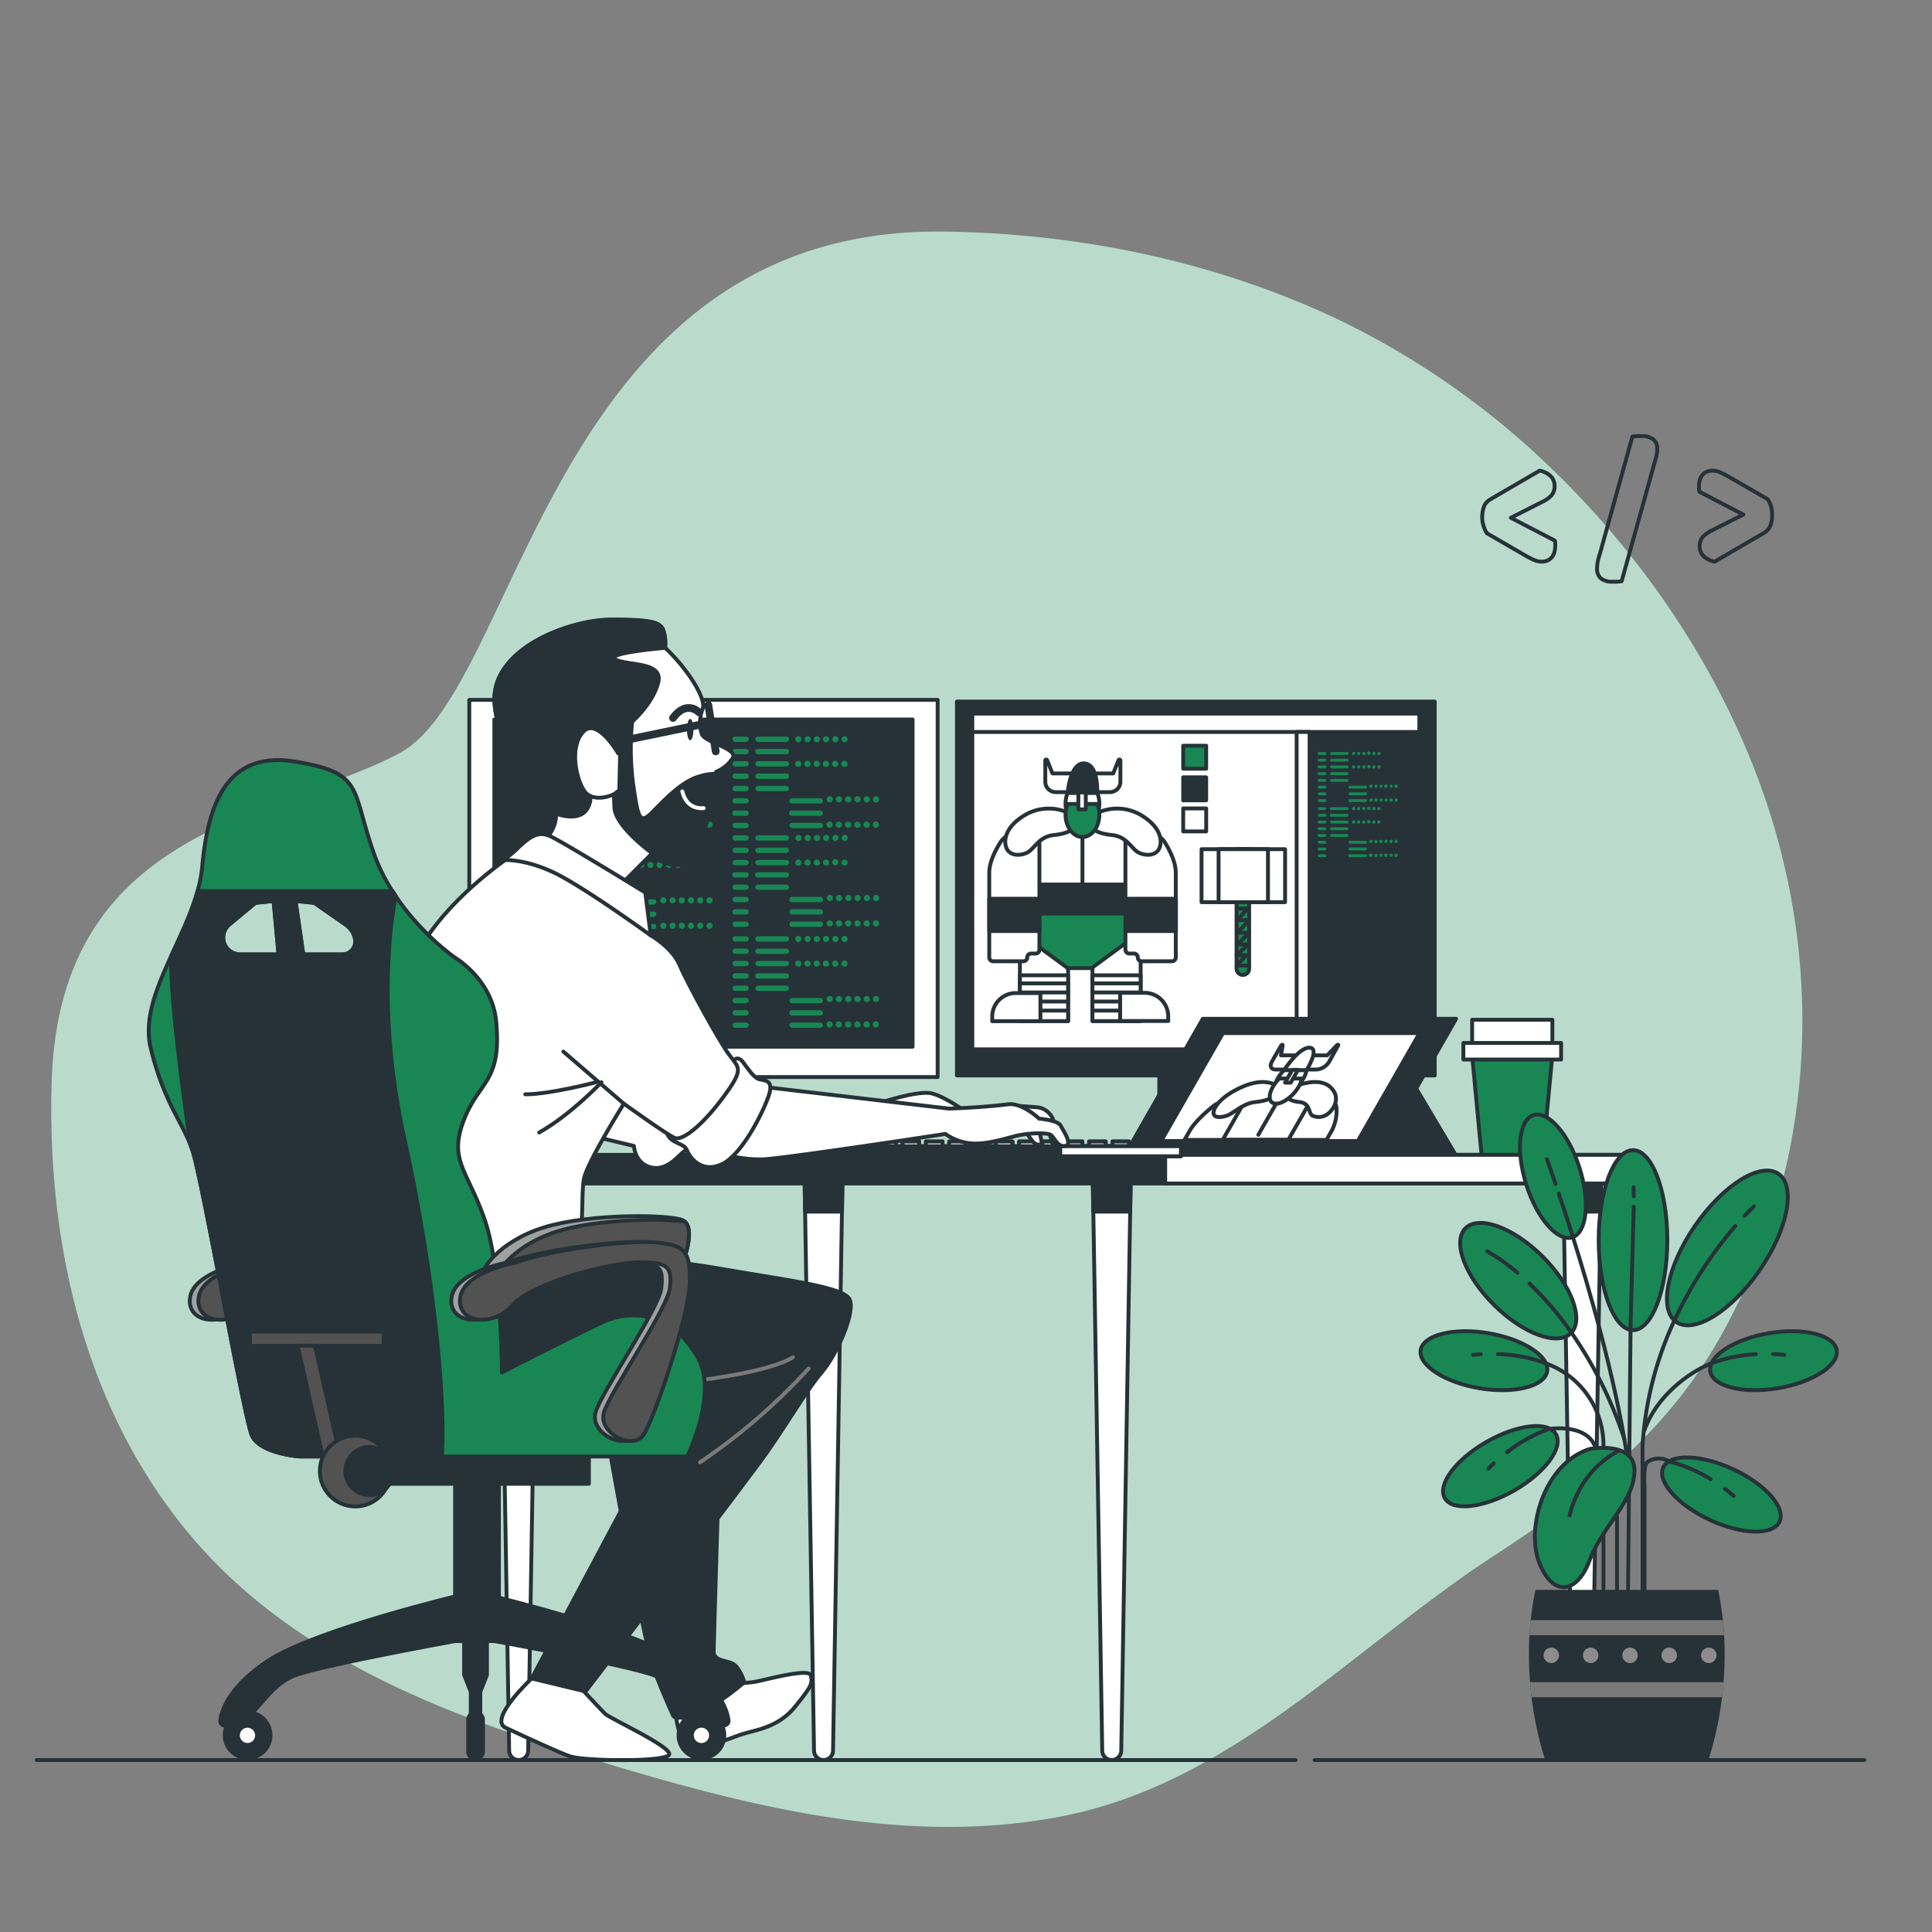<svg xmlns="http://www.w3.org/2000/svg" viewBox="0 0 500 500"><rect x="0" y="0" width="500" height="500" fill="#808080" stroke="none"/><g id="freepik--background-simple--inject-319"><path d="M402.82,122.51a210.4,210.4,0,0,0-57.34-40.24C313.86,67.48,279,60.36,244.2,59.93c-101.79-1.23-109.54,118.35-140.84,135s-88,18.59-90,85.09c-1.23,41.83,8.54,84.85,36,117.44,25.15,29.85,62.09,45,98.49,56.15,40.88,12.56,84.23,24.87,127.23,16.4,44.13-8.69,75.13-43.63,111.36-67.24,22.82-14.87,43.3-30.52,57.39-54.38,1.68-2.84,3.26-5.76,4.76-8.71,18.86-37.06,22.56-79.82,12.16-119.93C451.43,183.72,430.36,149.45,402.82,122.51Z" style="fill:#188754"></path><path d="M402.82,122.51a210.4,210.4,0,0,0-57.34-40.24C313.86,67.48,279,60.36,244.2,59.93c-101.79-1.23-109.54,118.35-140.84,135s-88,18.59-90,85.09c-1.23,41.83,8.54,84.85,36,117.44,25.15,29.85,62.09,45,98.49,56.15,40.88,12.56,84.23,24.87,127.23,16.4,44.13-8.69,75.13-43.63,111.36-67.24,22.82-14.87,43.3-30.52,57.39-54.38,1.68-2.84,3.26-5.76,4.76-8.71,18.86-37.06,22.56-79.82,12.16-119.93C451.43,183.72,430.36,149.45,402.82,122.51Z" style="fill:#fff;opacity:0.7"></path></g><g id="freepik--Symbol--inject-319"><path d="M402.38,139.9a2.45,2.45,0,0,1,.11.65q0,.38,0,.69a6.09,6.09,0,0,1-.19,1.57,3.48,3.48,0,0,1-.6,1.29,3.08,3.08,0,0,1-1.08.9,3.67,3.67,0,0,1-1.68.35,4.69,4.69,0,0,1-1.92-.42,23,23,0,0,1-2.33-1.2L384.8,138a8,8,0,0,1-.65-7.15,4,4,0,0,1,1.62-1.66l12.69-7.39a5.71,5.71,0,0,1,3.07,1.64,3.62,3.62,0,0,1,.8,2.24,3.65,3.65,0,0,1-.8,2.51,7.88,7.88,0,0,1-2.38,1.69L391,134Z" style="fill:none;stroke:#263238;stroke-linecap:round;stroke-linejoin:round"></path><path d="M419.68,150.43c-.43.06-.84.09-1.24.11s-.77,0-1.11,0a4.66,4.66,0,0,1-3-.83,3.21,3.21,0,0,1-1-2.67,9.24,9.24,0,0,1,.36-2.52c.25-.84.47-1.59.65-2.24l8.12-29.3c.46-.06.89-.1,1.3-.12l1.1,0a4.85,4.85,0,0,1,2.93.79,2.88,2.88,0,0,1,1.09,2.53,8.76,8.76,0,0,1-.37,2.54q-.37,1.2-.69,2.4Z" style="fill:none;stroke:#263238;stroke-linecap:round;stroke-linejoin:round"></path><path d="M439.8,127.26a2.45,2.45,0,0,1-.11-.65c0-.24,0-.47,0-.69a6.62,6.62,0,0,1,.18-1.57,3.48,3.48,0,0,1,.6-1.29,3.12,3.12,0,0,1,1.09-.9,3.61,3.61,0,0,1,1.68-.35,4.64,4.64,0,0,1,1.91.42c.63.28,1.41.68,2.33,1.2l9.93,5.72a6.66,6.66,0,0,1,1.2,4.15,6.54,6.54,0,0,1-.56,3,4,4,0,0,1-1.61,1.67l-12.69,7.38a5.67,5.67,0,0,1-3.07-1.64,3.57,3.57,0,0,1-.81-2.24,3.62,3.62,0,0,1,.81-2.51,8.13,8.13,0,0,1,2.37-1.69l8.13-4.1Z" style="fill:none;stroke:#263238;stroke-linecap:round;stroke-linejoin:round"></path></g><g id="freepik--Drink--inject-319"><rect x="380.99" y="263.91" width="20.76" height="7.28" style="fill:#fff;stroke:#263238;stroke-linecap:round;stroke-linejoin:round"></rect><polygon points="401.93 271.19 380.8 271.19 383.44 299.05 399.29 299.05 401.93 271.19" style="fill:#188754;stroke:#263238;stroke-linecap:round;stroke-linejoin:round"></polygon><rect x="378.72" y="269.91" width="25.29" height="4.29" style="fill:#fff;stroke:#263238;stroke-linecap:round;stroke-linejoin:round"></rect></g><g id="freepik--Desk--inject-319"><rect x="247.65" y="181.57" width="123.66" height="96.75" style="fill:#263238;stroke:#263238;stroke-linecap:round;stroke-linejoin:round"></rect><rect x="251.64" y="184.69" width="115.68" height="86.88" style="fill:#fff;stroke:#263238;stroke-linecap:round;stroke-linejoin:round"></rect><rect x="336.87" y="184.69" width="30.45" height="86.88" style="fill:#263238;stroke:#263238;stroke-linecap:round;stroke-linejoin:round"></rect><rect x="251.64" y="184.69" width="115.68" height="4.75" style="fill:#fff;stroke:#263238;stroke-linecap:round;stroke-linejoin:round"></rect><rect x="263.95" y="239.19" width="12.47" height="25.07" style="fill:#fff;stroke:#263238;stroke-linecap:round;stroke-linejoin:round"></rect><rect x="263.95" y="252.4" width="12.47" height="11.86" style="fill:#fff;stroke:#263238;stroke-linecap:round;stroke-linejoin:round"></rect><line x1="264.2" y1="254.5" x2="276.3" y2="254.5" style="fill:#fff;stroke:#263238;stroke-linecap:round;stroke-linejoin:round"></line><line x1="264.2" y1="256.85" x2="276.3" y2="256.85" style="fill:#fff;stroke:#263238;stroke-linecap:round;stroke-linejoin:round"></line><line x1="264.2" y1="259.19" x2="276.3" y2="259.19" style="fill:#fff;stroke:#263238;stroke-linecap:round;stroke-linejoin:round"></line><line x1="264.2" y1="261.54" x2="276.3" y2="261.54" style="fill:#fff;stroke:#263238;stroke-linecap:round;stroke-linejoin:round"></line><path d="M262.87,257h6.39a0,0,0,0,1,0,0v7.29a0,0,0,0,1,0,0H256.79a0,0,0,0,1,0,0v-1.2A6.08,6.08,0,0,1,262.87,257Z" style="fill:#fff;stroke:#263238;stroke-linecap:round;stroke-linejoin:round"></path><rect x="282.72" y="239.19" width="12.47" height="25.07" transform="translate(577.92 503.44) rotate(180)" style="fill:#fff;stroke:#263238;stroke-linecap:round;stroke-linejoin:round"></rect><rect x="282.72" y="252.4" width="12.47" height="11.86" style="fill:#fff;stroke:#263238;stroke-linecap:round;stroke-linejoin:round"></rect><line x1="294.95" y1="254.5" x2="282.85" y2="254.5" style="fill:#fff;stroke:#263238;stroke-linecap:round;stroke-linejoin:round"></line><line x1="294.95" y1="256.85" x2="282.85" y2="256.85" style="fill:#fff;stroke:#263238;stroke-linecap:round;stroke-linejoin:round"></line><line x1="294.95" y1="259.19" x2="282.85" y2="259.19" style="fill:#fff;stroke:#263238;stroke-linecap:round;stroke-linejoin:round"></line><line x1="294.95" y1="261.54" x2="282.85" y2="261.54" style="fill:#fff;stroke:#263238;stroke-linecap:round;stroke-linejoin:round"></line><path d="M289.89,257h12.47a0,0,0,0,1,0,0v7.29a0,0,0,0,1,0,0H296a6.08,6.08,0,0,1-6.08-6.08V257A0,0,0,0,1,289.89,257Z" transform="translate(592.25 521.23) rotate(180)" style="fill:#fff;stroke:#263238;stroke-linecap:round;stroke-linejoin:round"></path><polygon points="264.08 235.98 264.08 241.57 276.33 250.55 282.51 250.55 294.18 241.96 294.18 235.98 264.08 235.98" style="fill:#188754;stroke:#263238;stroke-linecap:round;stroke-linejoin:round"></polygon><rect x="264.08" y="213.69" width="30.01" height="22.29" style="fill:#fff;stroke:#263238;stroke-linecap:round;stroke-linejoin:round"></rect><rect x="264.56" y="228.91" width="29.62" height="7.53" style="fill:#263238;stroke:#263238;stroke-linecap:round;stroke-linejoin:round"></rect><path d="M259.07,217.74s-3.05,4.38-3.05,8.09v21.95a1,1,0,0,0,1,1h7.83a1,1,0,0,0,1-1h0a1,1,0,0,1,1-1H268a1,1,0,0,0,1-1V217.61S262.12,213.49,259.07,217.74Z" style="fill:#fff;stroke:#263238;stroke-linecap:round;stroke-linejoin:round"></path><rect x="256.02" y="232.59" width="13" height="8.36" style="fill:#263238;stroke:#263238;stroke-linecap:round;stroke-linejoin:round"></rect><path d="M301.29,217.74s3,4.38,3,8.09v21.95a1,1,0,0,1-1,1h-7.83a1,1,0,0,1-1-1h0a1,1,0,0,0-1-1h-1.2a1,1,0,0,1-1-1V217.61S298.23,213.49,301.29,217.74Z" style="fill:#fff;stroke:#263238;stroke-linecap:round;stroke-linejoin:round"></path><rect x="291.34" y="232.59" width="13" height="8.36" style="fill:#263238;stroke:#263238;stroke-linecap:round;stroke-linejoin:round"></rect><path d="M276.63,210.43a12.15,12.15,0,0,0-11.42.53c-5.87,3.52-5.44,7.58-4.48,9s3.09,1.6,5,.75,3-4.16,6.94-4.59,6-1.49,5.55-4.05S276.63,210.43,276.63,210.43Z" style="fill:#fff;stroke:#263238;stroke-linecap:round;stroke-linejoin:round"></path><path d="M283.9,210.43a12.15,12.15,0,0,1,11.42.53c5.87,3.52,5.44,7.58,4.48,9s-3.09,1.6-5,.75-3-4.16-6.94-4.59-6-1.49-5.55-4.05S283.9,210.43,283.9,210.43Z" style="fill:#fff;stroke:#263238;stroke-linecap:round;stroke-linejoin:round"></path><path d="M282.71,200.16h5.39l1.38-3.44a.25.25,0,0,1,.48.09v5.49a2.7,2.7,0,0,1-2.7,2.7h-4.55Z" style="fill:#fff;stroke:#263238;stroke-linecap:round;stroke-linejoin:round"></path><path d="M277.76,200.16h-5.39L271,196.72a.25.25,0,0,0-.48.09v5.49a2.69,2.69,0,0,0,2.69,2.7h4.56Z" style="fill:#fff;stroke:#263238;stroke-linecap:round;stroke-linejoin:round"></path><path d="M276.31,205.18a7.19,7.19,0,0,0-.55,2.79c0,3.19,2,5.77,4.38,5.77s4.37-2.58,4.37-5.77a7.19,7.19,0,0,0-.55-2.79Z" style="fill:#fff;stroke:#263238;stroke-linecap:round;stroke-linejoin:round"></path><path d="M276.31,205.18s.58-7.81,4.3-7.62,3.35,7.62,3.35,7.62Z" style="fill:#263238;stroke:#263238;stroke-linecap:round;stroke-linejoin:round"></path><path d="M276.31,208.06a7.19,7.19,0,0,0-.55,2.79c0,3.19,2,5.77,4.38,5.77s4.37-2.58,4.37-5.77a7.19,7.19,0,0,0-.55-2.79Z" style="fill:#188754;stroke:#263238;stroke-linecap:round;stroke-linejoin:round"></path><rect x="279.08" y="205.09" width="1.92" height="4.37" style="fill:#fff;stroke:#263238;stroke-linecap:round;stroke-linejoin:round"></rect><line x1="280.14" y1="216.62" x2="280.14" y2="228.74" style="fill:#fff;stroke:#263238;stroke-linecap:round;stroke-linejoin:round"></line><rect x="335.57" y="189.43" width="3.35" height="81.81" style="fill:#fff;stroke:#263238;stroke-linecap:round;stroke-linejoin:round"></rect><rect x="306.21" y="192.99" width="5.95" height="5.95" style="fill:#188754;stroke:#263238;stroke-linecap:round;stroke-linejoin:round"></rect><rect x="306.21" y="201.17" width="5.95" height="5.95" style="fill:#263238;stroke:#263238;stroke-linecap:round;stroke-linejoin:round"></rect><rect x="306.21" y="209.22" width="5.95" height="5.95" style="fill:#fff;stroke:#263238;stroke-linecap:round;stroke-linejoin:round"></rect><path d="M342.9,195.37h-1.53A.37.37,0,0,1,341,195a.38.38,0,0,1,.37-.38h1.53a.37.37,0,0,1,.37.38A.36.36,0,0,1,342.9,195.37Zm.37,1.37a.37.37,0,0,0-.37-.38h-1.53a.38.38,0,0,0-.37.38.37.37,0,0,0,.37.37h1.53A.36.36,0,0,0,343.27,196.74Zm0,1.74a.37.37,0,0,0-.37-.38h-1.53a.38.38,0,0,0,0,.76h1.53A.37.37,0,0,0,343.27,198.48Zm0,1.74a.37.37,0,0,0-.37-.38h-1.53a.38.38,0,0,0,0,.76h1.53A.37.37,0,0,0,343.27,200.22Zm0,1.74a.36.36,0,0,0-.37-.37h-1.53a.37.37,0,0,0-.37.37.38.38,0,0,0,.37.38h1.53A.37.37,0,0,0,343.27,202Zm0,1.74a.37.37,0,0,0-.37-.37h-1.53a.38.38,0,0,0,0,.75h1.53A.37.37,0,0,0,343.27,203.7Zm0,1.74a.37.37,0,0,0-.37-.37h-1.53a.38.38,0,0,0,0,.75h1.53A.37.37,0,0,0,343.27,205.44Zm0,1.75a.37.37,0,0,0-.37-.38h-1.53a.38.38,0,0,0,0,.75h1.53A.37.37,0,0,0,343.27,207.19ZM349,195a.37.37,0,0,0-.37-.38h-4a.38.38,0,0,0-.38.38.37.37,0,0,0,.38.37h4A.36.36,0,0,0,349,195Zm0,1.74a.37.37,0,0,0-.37-.38h-4a.38.38,0,0,0-.38.38.37.37,0,0,0,.38.37h4A.36.36,0,0,0,349,196.74Zm0,1.74a.37.37,0,0,0-.37-.38h-4a.38.38,0,0,0,0,.76h4A.37.37,0,0,0,349,198.48Zm0,1.74a.37.37,0,0,0-.37-.38h-4a.38.38,0,0,0,0,.76h4A.37.37,0,0,0,349,200.22Zm0,1.74a.36.36,0,0,0-.37-.37h-4a.37.37,0,0,0-.38.37.38.38,0,0,0,.38.38h4A.37.37,0,0,0,349,202Zm4.79,1.74a.38.38,0,0,0-.37-.37h-4a.38.38,0,1,0,0,.75h4A.38.38,0,0,0,353.76,203.7Zm0,1.74a.38.38,0,0,0-.37-.37h-4a.38.38,0,1,0,0,.75h4A.38.38,0,0,0,353.76,205.44Zm0,1.75a.38.38,0,0,0-.37-.38h-4a.38.38,0,1,0,0,.75h4A.38.38,0,0,0,353.76,207.19Zm-3-12.19a.44.44,0,0,0-.43-.44.44.44,0,0,0-.44.44.44.44,0,0,0,.44.43A.43.43,0,0,0,350.73,195Zm1.31,0a.44.44,0,0,0-.44-.44.44.44,0,0,0-.43.44.43.43,0,0,0,.43.43A.44.44,0,0,0,352,195Zm1.3,0a.44.44,0,0,0-.43-.44.44.44,0,0,0-.44.44.44.44,0,0,0,.44.43A.43.43,0,0,0,353.34,195Zm1.31,0a.44.44,0,1,0-.87,0,.44.44,0,0,0,.87,0Zm1.31,0a.44.44,0,0,0-.44-.44.44.44,0,0,0-.43.44.43.43,0,0,0,.43.43A.44.44,0,0,0,356,195Zm1.3,0a.44.44,0,0,0-.43-.44.44.44,0,0,0-.44.44.44.44,0,0,0,.44.43A.43.43,0,0,0,357.26,195Zm-6.53,3.48a.44.44,0,0,0-.43-.44.44.44,0,0,0-.44.44.44.44,0,0,0,.44.43A.43.43,0,0,0,350.73,198.48Zm1.31,0a.44.44,0,0,0-.44-.44.44.44,0,0,0-.43.44.43.43,0,0,0,.43.43A.44.44,0,0,0,352,198.48Zm1.3,0a.44.44,0,0,0-.43-.44.44.44,0,0,0-.44.44.44.44,0,0,0,.44.43A.43.43,0,0,0,353.34,198.48Zm1.31,0a.44.44,0,1,0-.87,0,.44.44,0,0,0,.87,0Zm1.31,0a.44.44,0,0,0-.44-.44.44.44,0,0,0-.43.44.43.43,0,0,0,.43.43A.44.44,0,0,0,356,198.48Zm1.3,0a.44.44,0,0,0-.43-.44.44.44,0,0,0-.44.44.44.44,0,0,0,.44.43A.43.43,0,0,0,357.26,198.48Zm-2.07,5a.43.43,0,0,0-.43-.44.44.44,0,1,0,0,.87A.43.43,0,0,0,355.19,203.49Zm1.31,0a.44.44,0,1,0-.43.43A.43.43,0,0,0,356.5,203.49Zm1.31,0a.44.44,0,0,0-.44-.44.44.44,0,0,0,0,.87A.44.44,0,0,0,357.81,203.49Zm1.3,0a.43.43,0,0,0-.43-.44.44.44,0,1,0,0,.87A.43.43,0,0,0,359.11,203.49Zm1.31,0a.44.44,0,0,0-.44-.44.44.44,0,0,0,0,.87A.44.44,0,0,0,360.42,203.49Zm1.3,0a.43.43,0,0,0-.43-.44.44.44,0,1,0,0,.87A.43.43,0,0,0,361.72,203.49Zm-6.53,3.59a.44.44,0,0,0-.43-.44.44.44,0,0,0-.44.44.44.44,0,0,0,.44.43A.43.43,0,0,0,355.19,207.08Zm1.31,0a.44.44,0,1,0-.87,0,.44.44,0,0,0,.87,0Zm1.31,0a.44.44,0,0,0-.44-.44.44.44,0,0,0-.43.44.43.43,0,0,0,.43.43A.44.44,0,0,0,357.81,207.08Zm1.3,0a.44.44,0,0,0-.43-.44.44.44,0,0,0-.44.44.44.44,0,0,0,.44.43A.43.43,0,0,0,359.11,207.08Zm1.31,0a.44.44,0,0,0-.44-.44.44.44,0,0,0-.43.44.43.43,0,0,0,.43.43A.44.44,0,0,0,360.42,207.08Zm1.3,0a.44.44,0,0,0-.43-.44.44.44,0,0,0-.44.44.44.44,0,0,0,.44.43A.43.43,0,0,0,361.72,207.08Z" style="fill:#188754"></path><path d="M342.9,209.64h-1.53a.38.38,0,0,1,0-.75h1.53a.38.38,0,0,1,0,.75Zm.37,1.37a.37.37,0,0,0-.37-.38h-1.53a.38.38,0,0,0,0,.75h1.53A.37.37,0,0,0,343.27,211Zm0,1.74a.37.37,0,0,0-.37-.38h-1.53a.38.38,0,0,0-.37.38.37.37,0,0,0,.37.37h1.53A.36.36,0,0,0,343.27,212.75Zm0,1.74a.37.37,0,0,0-.37-.38h-1.53a.38.38,0,0,0-.37.38.37.37,0,0,0,.37.37h1.53A.36.36,0,0,0,343.27,214.49Zm0,1.74a.37.37,0,0,0-.37-.38h-1.53a.38.38,0,0,0,0,.76h1.53A.37.37,0,0,0,343.27,216.23Zm0,1.74a.36.36,0,0,0-.37-.37h-1.53a.37.37,0,0,0-.37.37.38.38,0,0,0,.37.38h1.53A.37.37,0,0,0,343.27,218Zm0,1.74a.36.36,0,0,0-.37-.37h-1.53a.37.37,0,0,0-.37.37.38.38,0,0,0,.37.38h1.53A.37.37,0,0,0,343.27,219.71Zm0,1.74a.37.37,0,0,0-.37-.37h-1.53a.38.38,0,0,0,0,.75h1.53A.37.37,0,0,0,343.27,221.45Zm5.7-12.18a.37.37,0,0,0-.37-.38h-4a.38.38,0,1,0,0,.75h4A.37.37,0,0,0,349,209.27Zm0,1.74a.37.37,0,0,0-.37-.38h-4a.38.38,0,1,0,0,.75h4A.37.37,0,0,0,349,211Zm0,1.74a.37.37,0,0,0-.37-.38h-4a.38.38,0,0,0-.38.38.37.37,0,0,0,.38.37h4A.36.36,0,0,0,349,212.75Zm0,1.74a.37.37,0,0,0-.37-.38h-4a.38.38,0,0,0-.38.38.37.37,0,0,0,.38.37h4A.36.36,0,0,0,349,214.49Zm0,1.74a.37.37,0,0,0-.37-.38h-4a.38.38,0,0,0,0,.76h4A.37.37,0,0,0,349,216.23Zm4.79,1.74a.37.37,0,0,0-.37-.37h-4a.37.37,0,0,0-.38.37.38.38,0,0,0,.38.38h4A.38.38,0,0,0,353.76,218Zm0,1.74a.37.37,0,0,0-.37-.37h-4a.37.37,0,0,0-.38.37.38.38,0,0,0,.38.38h4A.38.38,0,0,0,353.76,219.71Zm0,1.74a.38.38,0,0,0-.37-.37h-4a.38.38,0,1,0,0,.75h4A.38.38,0,0,0,353.76,221.45Zm-3-12.18a.44.44,0,0,0-.43-.44.44.44,0,0,0-.44.44.44.44,0,0,0,.44.43A.43.43,0,0,0,350.73,209.27Zm1.31,0a.44.44,0,0,0-.44-.44.44.44,0,0,0-.43.44.43.43,0,0,0,.43.43A.44.44,0,0,0,352,209.27Zm1.3,0a.44.44,0,0,0-.43-.44.44.44,0,0,0-.44.44.44.44,0,0,0,.44.43A.43.43,0,0,0,353.34,209.27Zm1.31,0a.44.44,0,1,0-.87,0,.44.44,0,0,0,.87,0Zm1.31,0a.44.44,0,0,0-.44-.44.44.44,0,0,0-.43.44.43.43,0,0,0,.43.43A.44.44,0,0,0,356,209.27Zm1.3,0a.44.44,0,0,0-.43-.44.44.44,0,0,0-.44.44.44.44,0,0,0,.44.43A.43.43,0,0,0,357.26,209.27Zm-6.53,3.48a.44.44,0,0,0-.43-.44.44.44,0,0,0-.44.44.44.44,0,0,0,.44.43A.43.43,0,0,0,350.73,212.75Zm1.31,0a.44.44,0,0,0-.44-.44.44.44,0,0,0-.43.44.43.43,0,0,0,.43.43A.44.44,0,0,0,352,212.75Zm1.3,0a.44.44,0,0,0-.43-.44.44.44,0,0,0-.44.44.44.44,0,0,0,.44.43A.43.43,0,0,0,353.34,212.75Zm1.31,0a.44.44,0,1,0-.87,0,.44.44,0,0,0,.87,0Zm1.31,0a.44.44,0,0,0-.44-.44.44.44,0,0,0-.43.44.43.43,0,0,0,.43.43A.44.44,0,0,0,356,212.75Zm1.3,0a.44.44,0,0,0-.43-.44.44.44,0,0,0-.44.44.44.44,0,0,0,.44.43A.43.43,0,0,0,357.26,212.75Zm-2.07,5a.43.43,0,0,0-.43-.43.44.44,0,0,0-.44.43.44.44,0,0,0,.44.44A.44.44,0,0,0,355.19,217.75Zm1.31,0a.44.44,0,0,0-.87,0,.44.44,0,1,0,.87,0Zm1.31,0a.44.44,0,0,0-.44-.43.43.43,0,0,0-.43.43.44.44,0,0,0,.43.44A.44.44,0,0,0,357.81,217.75Zm1.3,0a.43.43,0,0,0-.43-.43.44.44,0,0,0-.44.43.44.44,0,0,0,.44.44A.44.44,0,0,0,359.11,217.75Zm1.31,0a.44.44,0,0,0-.44-.43.43.43,0,0,0-.43.43.44.44,0,0,0,.43.44A.44.44,0,0,0,360.42,217.75Zm1.3,0a.43.43,0,0,0-.43-.43.44.44,0,0,0-.44.43.44.44,0,0,0,.44.44A.44.44,0,0,0,361.72,217.75Zm-6.53,3.59a.43.43,0,0,0-.43-.43.44.44,0,1,0,0,.87A.43.43,0,0,0,355.19,221.34Zm1.31,0a.44.44,0,0,0-.87,0,.44.44,0,1,0,.87,0Zm1.31,0a.44.44,0,0,0-.44-.43.44.44,0,0,0,0,.87A.44.44,0,0,0,357.81,221.34Zm1.3,0a.43.43,0,0,0-.43-.43.44.44,0,1,0,0,.87A.43.43,0,0,0,359.11,221.34Zm1.31,0a.44.44,0,0,0-.44-.43.44.44,0,0,0,0,.87A.44.44,0,0,0,360.42,221.34Zm1.3,0a.43.43,0,0,0-.43-.43.44.44,0,1,0,0,.87A.43.43,0,0,0,361.72,221.34Z" style="fill:#188754"></path><rect x="310.96" y="219.77" width="21.62" height="13.71" style="fill:#fff;stroke:#263238;stroke-linecap:round;stroke-linejoin:round"></rect><path d="M321.65,252.31h0a1.63,1.63,0,0,1-1.63-1.63V219.77h3.26v30.91A1.63,1.63,0,0,1,321.65,252.31Z" style="fill:#188754;stroke:#263238;stroke-linecap:round;stroke-linejoin:round"></path><polyline points="320.26 235.12 322.81 235.12 320.26 238.14 323.28 238.14 320.26 241.39 323.28 241.39 320.26 244.41 323.05 244.41 320.02 247.2 322.58 247.2 320.02 249.87 323.28 249.87" style="fill:none;stroke:#263238;stroke-linecap:round;stroke-linejoin:round"></polyline><rect x="315.37" y="219.77" width="12.78" height="13.71" style="fill:#fff;stroke:#263238;stroke-linecap:round;stroke-linejoin:round"></rect><rect x="300.02" y="274.59" width="12.56" height="25.69" style="fill:#263238;stroke:#263238;stroke-linecap:round;stroke-linejoin:round"></rect><polygon points="365.79 280.48 376.62 298.72 352.96 298.72 365.79 280.48" style="fill:#263238;stroke:#263238;stroke-linecap:round;stroke-linejoin:round"></polygon><polygon points="376.84 263.66 311.29 263.66 290.89 299.29 356.45 299.29 376.84 263.66" style="fill:#263238;stroke:#263238;stroke-linecap:round;stroke-linejoin:round"></polygon><polygon points="367.38 267.37 316.51 267.37 300.51 295.3 351.39 295.3 367.38 267.37" style="fill:#fff;stroke:#263238;stroke-linecap:round;stroke-linejoin:round"></polygon><polygon points="335.5 295.01 342.14 283.41 319.32 283.41 312.68 295.01 335.5 295.01" style="fill:#fff;stroke:#263238;stroke-linecap:round;stroke-linejoin:round"></polygon><polygon points="335.57 295.01 335.59 294.98 313.06 294.98 313.04 295.01 335.57 295.01" style="fill:#fff;stroke:#263238;stroke-linecap:round;stroke-linejoin:round"></polygon><path d="M316.43,295l4.94-8.63a5.88,5.88,0,0,0-7.62.1s-4.23,3.33-5.85,6.16L306.54,295Z" style="fill:#fff;stroke:#263238;stroke-linecap:round;stroke-linejoin:round"></path><path d="M343.29,295l1.36-2.37a11.12,11.12,0,0,0,1.21-6.16c-.48-3.22-7.51-.1-7.51-.1L333.41,295Z" style="fill:#fff;stroke:#263238;stroke-linecap:round;stroke-linejoin:round"></path><path d="M330.28,280.92s-2.91-2.27-8.91.41-7.44,5.76-7.31,6.82,1.66,1.21,3.49.56,4.08-3.16,7.27-3.49,5.2-1.13,6-3.08S330.28,280.92,330.28,280.92Z" style="fill:#fff;stroke:#263238;stroke-linecap:round;stroke-linejoin:round"></path><path d="M335.82,280.92s5.52-2.27,8.45.41.84,5.76-.49,6.82a3.81,3.81,0,0,1-4.14.56c-1.09-.65-.46-3.16-3.28-3.49s-3.89-1.13-2.46-3.08S335.82,280.92,335.82,280.92Z" style="fill:#fff;stroke:#263238;stroke-linecap:round;stroke-linejoin:round"></path><path d="M339.38,273.12h4.1L346,270.5c.19-.2.44-.14.32.07L344,274.74a4.19,4.19,0,0,1-3.22,2.05h-3.47Z" style="fill:#fff;stroke:#263238;stroke-linecap:round;stroke-linejoin:round"></path><path d="M335.62,273.12h-4.11l.46-2.62c0-.2-.29-.14-.41.07l-2.39,4.17c-.65,1.14-.26,2.05.88,2.05h3.46Z" style="fill:#fff;stroke:#263238;stroke-linecap:round;stroke-linejoin:round"></path><path d="M332.33,276.94a9.89,9.89,0,0,0-1.63,2.12c-1.39,2.42-1,4.38.81,4.38s4.45-2,5.84-4.38a6.46,6.46,0,0,0,.8-2.12Z" style="fill:#fff;stroke:#263238;stroke-linecap:round;stroke-linejoin:round"></path><path d="M332.33,276.94s3.84-5.95,6.59-5.8-.77,5.8-.77,5.8Z" style="fill:#fff;stroke:#263238;stroke-linecap:round;stroke-linejoin:round"></path><path d="M331.07,279.13a10.5,10.5,0,0,0-1.63,2.12c-1.38,2.42-1,4.38.82,4.38s4.45-2,5.83-4.38a6.16,6.16,0,0,0,.8-2.12Z" style="fill:#fff;stroke:#263238;stroke-linecap:round;stroke-linejoin:round"></path><polygon points="334.03 280.19 332.57 280.19 334.47 276.87 335.94 276.87 334.03 280.19" style="fill:#fff;stroke:#263238;stroke-linecap:round;stroke-linejoin:round"></polygon><path d="M330.26,285.63q-2.31,4-4.61,8.06" style="fill:#fff;stroke:#263238;stroke-linecap:round;stroke-linejoin:round"></path><rect x="175.52" y="273.93" width="9.61" height="20.25" style="fill:#263238;stroke:#263238;stroke-linecap:round;stroke-linejoin:round"></rect><rect x="121.45" y="181.13" width="121.21" height="97.61" style="fill:#fff;stroke:#263238;stroke-linecap:round;stroke-linejoin:round"></rect><rect x="127.93" y="186.21" width="108.25" height="84.67" style="fill:#263238;stroke:#263238;stroke-linecap:round;stroke-linejoin:round"></rect><path d="M193.07,192h-2.79a.69.69,0,0,1,0-1.38h2.79a.69.69,0,0,1,0,1.38Zm.68,2.5a.68.68,0,0,0-.68-.69h-2.79a.69.69,0,0,0,0,1.38h2.79A.68.68,0,0,0,193.75,194.53Zm0,3.19a.68.68,0,0,0-.68-.69h-2.79a.69.69,0,0,0,0,1.38h2.79A.68.68,0,0,0,193.75,197.72Zm0,3.19a.68.68,0,0,0-.68-.69h-2.79a.69.69,0,0,0,0,1.38h2.79A.68.68,0,0,0,193.75,200.91Zm0,3.19a.68.68,0,0,0-.68-.69h-2.79a.69.69,0,0,0-.69.69.68.68,0,0,0,.69.68h2.79A.67.67,0,0,0,193.75,204.1Zm0,3.19a.68.68,0,0,0-.68-.69h-2.79a.69.69,0,0,0-.69.69.68.68,0,0,0,.69.68h2.79A.67.67,0,0,0,193.75,207.29Zm0,3.18a.67.67,0,0,0-.68-.68h-2.79a.69.69,0,1,0,0,1.37h2.79A.68.68,0,0,0,193.75,210.47Zm0,3.19a.67.67,0,0,0-.68-.68h-2.79a.68.68,0,0,0-.69.68.69.69,0,0,0,.69.69h2.79A.68.68,0,0,0,193.75,213.66Zm10.44-22.32a.69.69,0,0,0-.69-.69h-7.32a.69.69,0,0,0,0,1.38h7.32A.69.69,0,0,0,204.19,191.34Zm0,3.19a.69.69,0,0,0-.69-.69h-7.32a.69.69,0,0,0,0,1.38h7.32A.69.69,0,0,0,204.19,194.53Zm0,3.19a.69.69,0,0,0-.69-.69h-7.32a.69.69,0,0,0,0,1.38h7.32A.69.69,0,0,0,204.19,197.72Zm0,3.19a.69.69,0,0,0-.69-.69h-7.32a.69.69,0,0,0,0,1.38h7.32A.69.69,0,0,0,204.19,200.91Zm0,3.19a.69.69,0,0,0-.69-.69h-7.32a.69.69,0,0,0-.69.69.68.68,0,0,0,.69.68h7.32A.68.68,0,0,0,204.19,204.1Zm8.77,3.19a.69.69,0,0,0-.69-.69H205a.69.69,0,0,0-.69.69.68.68,0,0,0,.69.68h7.32A.68.68,0,0,0,213,207.29Zm0,3.18a.68.68,0,0,0-.69-.68H205a.69.69,0,1,0,0,1.37h7.32A.69.69,0,0,0,213,210.47Zm0,3.19a.68.68,0,0,0-.69-.68H205a.68.68,0,0,0-.69.68.69.69,0,0,0,.69.69h7.32A.69.69,0,0,0,213,213.66Zm-5.54-22.32a.8.8,0,0,0-1.6,0,.8.8,0,0,0,1.6,0Zm2.39,0a.8.8,0,0,0-1.6,0,.8.8,0,0,0,1.6,0Zm2.39,0a.8.8,0,0,0-1.6,0,.8.8,0,0,0,1.6,0Zm2.39,0a.79.79,0,0,0-.8-.79.79.79,0,0,0-.79.79.79.79,0,0,0,.79.8A.8.8,0,0,0,214.59,191.34Zm2.39,0a.8.8,0,1,0-.8.8A.8.8,0,0,0,217,191.34Zm2.39,0a.79.79,0,0,0-.79-.79.79.79,0,0,0-.8.79.8.8,0,0,0,.8.8A.79.79,0,0,0,219.37,191.34Zm-12,6.38a.8.8,0,1,0-.8.8A.8.8,0,0,0,207.42,197.72Zm2.39,0a.8.8,0,1,0-.8.8A.8.8,0,0,0,209.81,197.72Zm2.39,0a.8.8,0,1,0-.8.8A.8.8,0,0,0,212.2,197.72Zm2.39,0a.8.8,0,0,0-.8-.8.8.8,0,0,0,0,1.6A.8.8,0,0,0,214.59,197.72Zm2.39,0a.8.8,0,1,0-.8.8A.8.8,0,0,0,217,197.72Zm2.39,0a.79.79,0,0,0-.79-.8.8.8,0,0,0,0,1.6A.79.79,0,0,0,219.37,197.72Zm-3.78,9.17a.8.8,0,1,0-1.6,0,.8.8,0,0,0,1.6,0Zm2.39,0a.8.8,0,0,0-1.6,0,.8.8,0,0,0,1.6,0Zm2.39,0a.8.8,0,0,0-.8-.8.79.79,0,0,0-.79.8.79.79,0,0,0,.79.79A.79.79,0,0,0,220.37,206.89Zm2.39,0a.8.8,0,0,0-.8-.8.79.79,0,0,0-.79.8.79.79,0,0,0,.79.79A.79.79,0,0,0,222.76,206.89Zm2.39,0a.79.79,0,0,0-.79-.8.8.8,0,0,0-.8.8.79.79,0,0,0,.8.79A.79.79,0,0,0,225.15,206.89Zm2.4,0a.8.8,0,1,0-1.6,0,.8.8,0,0,0,1.6,0Zm-12,6.57a.8.8,0,0,0-1.6,0,.8.8,0,0,0,1.6,0Zm2.39,0a.8.8,0,0,0-1.6,0,.8.8,0,0,0,1.6,0Zm2.39,0a.79.79,0,0,0-.8-.79.79.79,0,0,0-.79.79.79.79,0,0,0,.79.8A.8.8,0,0,0,220.37,213.46Zm2.39,0a.79.79,0,0,0-.8-.79.79.79,0,0,0-.79.79.79.79,0,0,0,.79.8A.8.8,0,0,0,222.76,213.46Zm2.39,0a.79.79,0,0,0-.79-.79.79.79,0,0,0-.8.79.8.8,0,0,0,.8.8A.79.79,0,0,0,225.15,213.46Zm2.4,0a.8.8,0,0,0-1.6,0,.8.8,0,0,0,1.6,0Z" style="fill:#188754"></path><path d="M193.07,217.55h-2.79a.69.69,0,0,1,0-1.38h2.79a.69.69,0,0,1,0,1.38Zm.68,2.5a.68.68,0,0,0-.68-.69h-2.79a.69.69,0,0,0,0,1.38h2.79A.68.68,0,0,0,193.75,220.05Zm0,3.19a.68.68,0,0,0-.68-.69h-2.79a.69.69,0,0,0-.69.69.68.68,0,0,0,.69.68h2.79A.67.67,0,0,0,193.75,223.24Zm0,3.18a.67.67,0,0,0-.68-.68h-2.79a.69.69,0,1,0,0,1.37h2.79A.68.68,0,0,0,193.75,226.42Zm0,3.19a.67.67,0,0,0-.68-.68h-2.79a.68.68,0,0,0-.69.68.69.69,0,0,0,.69.69h2.79A.68.68,0,0,0,193.75,229.61Zm0,3.19a.68.68,0,0,0-.68-.69h-2.79a.69.69,0,0,0,0,1.38h2.79A.68.68,0,0,0,193.75,232.8Zm0,3.19a.68.68,0,0,0-.68-.69h-2.79a.69.69,0,1,0,0,1.38h2.79A.68.68,0,0,0,193.75,236Zm0,3.19a.68.68,0,0,0-.68-.69h-2.79a.69.69,0,0,0,0,1.38h2.79A.68.68,0,0,0,193.75,239.18Zm10.44-22.32a.69.69,0,0,0-.69-.69h-7.32a.69.69,0,0,0,0,1.38h7.32A.69.69,0,0,0,204.19,216.86Zm0,3.19a.69.69,0,0,0-.69-.69h-7.32a.69.69,0,0,0,0,1.38h7.32A.69.69,0,0,0,204.19,220.05Zm0,3.19a.69.69,0,0,0-.69-.69h-7.32a.69.69,0,0,0-.69.69.68.68,0,0,0,.69.68h7.32A.68.68,0,0,0,204.19,223.24Zm0,3.18a.68.68,0,0,0-.69-.68h-7.32a.69.69,0,1,0,0,1.37h7.32A.69.69,0,0,0,204.19,226.42Zm0,3.19a.68.68,0,0,0-.69-.68h-7.32a.68.68,0,0,0-.69.68.69.69,0,0,0,.69.69h7.32A.69.69,0,0,0,204.19,229.61ZM213,232.8a.69.69,0,0,0-.69-.69H205a.69.69,0,0,0,0,1.38h7.32A.69.69,0,0,0,213,232.8Zm0,3.19a.69.69,0,0,0-.69-.69H205a.69.69,0,0,0,0,1.38h7.32A.69.69,0,0,0,213,236Zm0,3.19a.69.69,0,0,0-.69-.69H205a.69.69,0,0,0,0,1.38h7.32A.69.69,0,0,0,213,239.18Zm-5.54-22.32a.8.8,0,1,0-.8.8A.8.8,0,0,0,207.42,216.86Zm2.39,0a.8.8,0,1,0-.8.8A.8.8,0,0,0,209.81,216.86Zm2.39,0a.8.8,0,1,0-.8.8A.8.8,0,0,0,212.2,216.86Zm2.39,0a.8.8,0,0,0-.8-.8.8.8,0,0,0,0,1.6A.8.8,0,0,0,214.59,216.86Zm2.39,0a.8.8,0,1,0-.8.8A.8.8,0,0,0,217,216.86Zm2.39,0a.79.79,0,0,0-.79-.8.8.8,0,1,0,0,1.6A.79.79,0,0,0,219.37,216.86Zm-12,6.38a.8.8,0,0,0-1.6,0,.8.8,0,0,0,1.6,0Zm2.39,0a.8.8,0,0,0-1.6,0,.8.8,0,0,0,1.6,0Zm2.39,0a.8.8,0,0,0-1.6,0,.8.8,0,0,0,1.6,0Zm2.39,0a.8.8,0,0,0-.8-.8.79.79,0,0,0-.79.8.79.79,0,0,0,.79.79A.79.79,0,0,0,214.59,223.24Zm2.39,0a.8.8,0,1,0-1.59,0,.8.8,0,0,0,1.59,0Zm2.39,0a.79.79,0,0,0-.79-.8.8.8,0,0,0-.8.8.79.79,0,0,0,.8.79A.79.79,0,0,0,219.37,223.24Zm-3.78,9.16a.8.8,0,0,0-1.6,0,.8.8,0,0,0,1.6,0Zm2.39,0a.8.8,0,0,0-1.6,0,.8.8,0,0,0,1.6,0Zm2.39,0a.79.79,0,0,0-.8-.79.79.79,0,0,0-.79.79.79.79,0,0,0,.79.8A.8.8,0,0,0,220.37,232.4Zm2.39,0a.79.79,0,0,0-.8-.79.79.79,0,0,0-.79.79.79.79,0,0,0,.79.8A.8.8,0,0,0,222.76,232.4Zm2.39,0a.79.79,0,0,0-.79-.79.79.79,0,0,0-.8.79.8.8,0,0,0,.8.8A.79.79,0,0,0,225.15,232.4Zm2.4,0a.8.8,0,0,0-1.6,0,.8.8,0,0,0,1.6,0Zm-12,6.58a.8.8,0,1,0-.8.8A.8.8,0,0,0,215.59,239Zm2.39,0a.8.8,0,1,0-.8.8A.8.8,0,0,0,218,239Zm2.39,0a.8.8,0,0,0-.8-.8.8.8,0,0,0,0,1.6A.8.8,0,0,0,220.37,239Zm2.39,0a.8.8,0,0,0-.8-.8.8.8,0,0,0,0,1.6A.8.8,0,0,0,222.76,239Zm2.39,0a.79.79,0,0,0-.79-.8.8.8,0,0,0,0,1.6A.79.79,0,0,0,225.15,239Zm2.4,0a.8.8,0,1,0-.8.8A.8.8,0,0,0,227.55,239Z" style="fill:#188754"></path><path d="M193.07,243.68h-2.79a.69.69,0,1,1,0-1.38h2.79a.69.69,0,0,1,0,1.38Zm.68,2.5a.68.68,0,0,0-.68-.69h-2.79a.69.69,0,0,0,0,1.38h2.79A.68.68,0,0,0,193.75,246.18Zm0,3.19a.68.68,0,0,0-.68-.69h-2.79a.69.69,0,1,0,0,1.38h2.79A.68.68,0,0,0,193.75,249.37Zm0,3.19a.68.68,0,0,0-.68-.69h-2.79a.69.69,0,0,0,0,1.38h2.79A.68.68,0,0,0,193.75,252.56Zm0,3.19a.68.68,0,0,0-.68-.69h-2.79a.69.69,0,0,0-.69.69.68.68,0,0,0,.69.68h2.79A.67.67,0,0,0,193.75,255.75Zm0,3.19a.68.68,0,0,0-.68-.69h-2.79a.69.69,0,0,0-.69.69.68.68,0,0,0,.69.68h2.79A.67.67,0,0,0,193.75,258.94Zm0,3.18a.67.67,0,0,0-.68-.68h-2.79a.68.68,0,0,0-.69.68.69.69,0,0,0,.69.69h2.79A.68.68,0,0,0,193.75,262.12Zm0,3.19a.68.68,0,0,0-.68-.69h-2.79a.69.69,0,1,0,0,1.38h2.79A.68.68,0,0,0,193.75,265.31ZM204.19,243a.69.69,0,0,0-.69-.69h-7.32a.69.69,0,0,0,0,1.38h7.32A.69.69,0,0,0,204.19,243Zm0,3.19a.69.69,0,0,0-.69-.69h-7.32a.69.69,0,0,0,0,1.38h7.32A.69.69,0,0,0,204.19,246.18Zm0,3.19a.69.69,0,0,0-.69-.69h-7.32a.69.69,0,0,0,0,1.38h7.32A.69.69,0,0,0,204.19,249.37Zm0,3.19a.69.69,0,0,0-.69-.69h-7.32a.69.69,0,0,0,0,1.38h7.32A.69.69,0,0,0,204.19,252.56Zm0,3.19a.69.69,0,0,0-.69-.69h-7.32a.69.69,0,0,0-.69.69.68.68,0,0,0,.69.68h7.32A.68.68,0,0,0,204.19,255.75Zm8.77,3.19a.69.69,0,0,0-.69-.69H205a.69.69,0,0,0-.69.69.68.68,0,0,0,.69.68h7.32A.68.68,0,0,0,213,258.94Zm0,3.18a.68.68,0,0,0-.69-.68H205a.68.68,0,0,0-.69.68.69.69,0,0,0,.69.69h7.32A.69.69,0,0,0,213,262.12Zm0,3.19a.69.69,0,0,0-.69-.69H205a.69.69,0,0,0,0,1.38h7.32A.69.69,0,0,0,213,265.31ZM207.42,243a.8.8,0,1,0-.8.8A.8.8,0,0,0,207.42,243Zm2.39,0a.8.8,0,1,0-.8.8A.8.8,0,0,0,209.81,243Zm2.39,0a.8.8,0,1,0-.8.8A.8.8,0,0,0,212.2,243Zm2.39,0a.8.8,0,0,0-.8-.8.8.8,0,0,0,0,1.6A.8.8,0,0,0,214.59,243Zm2.39,0a.8.8,0,1,0-.8.8A.8.8,0,0,0,217,243Zm2.39,0a.79.79,0,0,0-.79-.8.8.8,0,1,0,0,1.6A.79.79,0,0,0,219.37,243Zm-12,6.38a.8.8,0,1,0-.8.8A.8.8,0,0,0,207.42,249.37Zm2.39,0a.8.8,0,1,0-.8.8A.8.8,0,0,0,209.81,249.37Zm2.39,0a.8.8,0,1,0-.8.8A.8.8,0,0,0,212.2,249.37Zm2.39,0a.8.8,0,0,0-.8-.8.8.8,0,0,0,0,1.6A.8.8,0,0,0,214.59,249.37Zm2.39,0a.8.8,0,1,0-.8.8A.8.8,0,0,0,217,249.37Zm2.39,0a.79.79,0,0,0-.79-.8.8.8,0,1,0,0,1.6A.79.79,0,0,0,219.37,249.37Zm-3.78,9.17a.8.8,0,0,0-1.6,0,.8.8,0,0,0,1.6,0Zm2.39,0a.8.8,0,0,0-1.6,0,.8.8,0,0,0,1.6,0Zm2.39,0a.8.8,0,0,0-.8-.8.79.79,0,0,0-.79.8.79.79,0,0,0,.79.79A.79.79,0,0,0,220.37,258.54Zm2.39,0a.8.8,0,0,0-.8-.8.79.79,0,0,0-.79.8.79.79,0,0,0,.79.79A.79.79,0,0,0,222.76,258.54Zm2.39,0a.79.79,0,0,0-.79-.8.8.8,0,0,0-.8.8.79.79,0,0,0,.8.79A.79.79,0,0,0,225.15,258.54Zm2.4,0a.8.8,0,1,0-1.6,0,.8.8,0,0,0,1.6,0Zm-12,6.57a.8.8,0,0,0-1.6,0,.8.8,0,1,0,1.6,0Zm2.39,0a.8.8,0,0,0-1.6,0,.8.8,0,0,0,1.6,0Zm2.39,0a.79.79,0,0,0-.8-.79.79.79,0,0,0-.79.79.79.79,0,0,0,.79.8A.8.8,0,0,0,220.37,265.11Zm2.39,0a.79.79,0,0,0-.8-.79.79.79,0,0,0-.79.79.79.79,0,0,0,.79.8A.8.8,0,0,0,222.76,265.11Zm2.39,0a.79.79,0,0,0-.79-.79.79.79,0,0,0-.8.79.8.8,0,0,0,.8.8A.79.79,0,0,0,225.15,265.11Zm2.4,0a.8.8,0,0,0-1.6,0,.8.8,0,0,0,1.6,0Z" style="fill:#188754"></path><path d="M150,192h-2.79a.69.69,0,0,1,0-1.38H150a.69.69,0,0,1,0,1.38Zm.68,2.5a.68.68,0,0,0-.68-.69h-2.79a.69.69,0,0,0,0,1.38H150A.68.68,0,0,0,150.63,194.53Zm0,3.19A.68.68,0,0,0,150,197h-2.79a.69.69,0,0,0,0,1.38H150A.68.68,0,0,0,150.63,197.72Zm0,3.19a.68.68,0,0,0-.68-.69h-2.79a.69.69,0,0,0,0,1.38H150A.68.68,0,0,0,150.63,200.91Zm0,3.19a.68.68,0,0,0-.68-.69h-2.79a.69.69,0,0,0-.69.69.68.68,0,0,0,.69.68H150A.67.67,0,0,0,150.63,204.1Zm0,3.19a.68.68,0,0,0-.68-.69h-2.79a.69.69,0,0,0-.69.69.68.68,0,0,0,.69.68H150A.67.67,0,0,0,150.63,207.29Zm0,3.18a.67.67,0,0,0-.68-.68h-2.79a.69.69,0,1,0,0,1.37H150A.68.68,0,0,0,150.63,210.47Zm0,3.19A.67.67,0,0,0,150,213h-2.79a.68.68,0,0,0-.69.68.69.69,0,0,0,.69.69H150A.68.68,0,0,0,150.63,213.66Zm10.44-22.32a.69.69,0,0,0-.69-.69h-7.32a.69.69,0,0,0,0,1.38h7.32A.69.69,0,0,0,161.07,191.34Zm0,3.19a.69.69,0,0,0-.69-.69h-7.32a.69.69,0,0,0,0,1.38h7.32A.69.69,0,0,0,161.07,194.53Zm0,3.19a.69.69,0,0,0-.69-.69h-7.32a.69.69,0,0,0,0,1.38h7.32A.69.69,0,0,0,161.07,197.72Zm0,3.19a.69.69,0,0,0-.69-.69h-7.32a.69.69,0,0,0,0,1.38h7.32A.69.69,0,0,0,161.07,200.91Zm0,3.19a.69.69,0,0,0-.69-.69h-7.32a.69.69,0,0,0-.69.69.68.68,0,0,0,.69.68h7.32A.68.68,0,0,0,161.07,204.1Zm8.77,3.19a.69.69,0,0,0-.69-.69h-7.32a.69.69,0,0,0-.69.69.68.68,0,0,0,.69.68h7.32A.68.68,0,0,0,169.84,207.29Zm0,3.18a.68.68,0,0,0-.69-.68h-7.32a.69.69,0,1,0,0,1.37h7.32A.69.69,0,0,0,169.84,210.47Zm0,3.19a.68.68,0,0,0-.69-.68h-7.32a.68.68,0,0,0-.69.68.69.69,0,0,0,.69.69h7.32A.69.69,0,0,0,169.84,213.66Zm-5.54-22.32a.8.8,0,0,0-1.6,0,.8.8,0,0,0,1.6,0Zm2.39,0a.8.8,0,0,0-1.6,0,.8.8,0,0,0,1.6,0Zm2.39,0a.8.8,0,0,0-1.6,0,.8.8,0,0,0,1.6,0Zm2.39,0a.79.79,0,0,0-.8-.79.79.79,0,0,0-.79.79.79.79,0,0,0,.79.8A.8.8,0,0,0,171.47,191.34Zm2.39,0a.79.79,0,0,0-.8-.79.79.79,0,0,0-.79.79.79.79,0,0,0,.79.8A.8.8,0,0,0,173.86,191.34Zm2.39,0a.79.79,0,0,0-.79-.79.79.79,0,0,0-.8.79.8.8,0,0,0,.8.8A.79.79,0,0,0,176.25,191.34Zm-11.95,6.38a.8.8,0,1,0-.8.8A.8.8,0,0,0,164.3,197.72Zm2.39,0a.8.8,0,1,0-.8.8A.8.8,0,0,0,166.69,197.72Zm2.39,0a.8.8,0,1,0-.8.8A.8.8,0,0,0,169.08,197.72Zm2.39,0a.8.8,0,0,0-.8-.8.8.8,0,0,0,0,1.6A.8.8,0,0,0,171.47,197.72Zm2.39,0a.8.8,0,0,0-.8-.8.8.8,0,0,0,0,1.6A.8.8,0,0,0,173.86,197.72Zm2.39,0a.79.79,0,0,0-.79-.8.8.8,0,0,0,0,1.6A.79.79,0,0,0,176.25,197.72Zm-3.78,9.17a.8.8,0,1,0-1.6,0,.8.8,0,0,0,1.6,0Zm2.39,0a.8.8,0,1,0-1.6,0,.8.8,0,0,0,1.6,0Zm2.39,0a.8.8,0,0,0-.8-.8.79.79,0,0,0-.79.8.79.79,0,0,0,.79.79A.79.79,0,0,0,177.25,206.89Zm2.39,0a.8.8,0,0,0-.8-.8.79.79,0,0,0-.79.8.79.79,0,0,0,.79.79A.79.79,0,0,0,179.64,206.89Zm2.39,0a.79.79,0,0,0-.79-.8.8.8,0,0,0-.8.8.79.79,0,0,0,.8.79A.79.79,0,0,0,182,206.89Zm2.39,0a.79.79,0,0,0-.79-.8.8.8,0,0,0-.8.8.79.79,0,0,0,.8.79A.79.79,0,0,0,184.42,206.89Zm-11.95,6.57a.8.8,0,0,0-1.6,0,.8.8,0,0,0,1.6,0Zm2.39,0a.8.8,0,0,0-1.6,0,.8.8,0,0,0,1.6,0Zm2.39,0a.79.79,0,0,0-.8-.79.79.79,0,0,0-.79.79.79.79,0,0,0,.79.8A.8.8,0,0,0,177.25,213.46Zm2.39,0a.79.79,0,0,0-.8-.79.79.79,0,0,0-.79.79.79.79,0,0,0,.79.8A.8.8,0,0,0,179.64,213.46Zm2.39,0a.79.79,0,0,0-.79-.79.79.79,0,0,0-.8.79.8.8,0,0,0,.8.8A.79.79,0,0,0,182,213.46Zm2.39,0a.79.79,0,0,0-.79-.79.79.79,0,0,0-.8.79.8.8,0,0,0,.8.8A.79.79,0,0,0,184.42,213.46Z" style="fill:#188754"></path><path d="M150,218.16h-2.79a.69.69,0,1,1,0-1.37H150a.69.69,0,0,1,0,1.37Zm.68,2.5A.67.67,0,0,0,150,220h-2.79a.68.68,0,0,0-.69.68.69.69,0,0,0,.69.69H150A.68.68,0,0,0,150.63,220.66Zm0,3.19a.68.68,0,0,0-.68-.69h-2.79a.69.69,0,0,0,0,1.38H150A.68.68,0,0,0,150.63,223.85Zm0,3.19a.68.68,0,0,0-.68-.69h-2.79a.69.69,0,0,0,0,1.38H150A.68.68,0,0,0,150.63,227Zm0,3.19a.68.68,0,0,0-.68-.69h-2.79a.69.69,0,0,0,0,1.38H150A.68.68,0,0,0,150.63,230.23Zm0,3.19a.68.68,0,0,0-.68-.69h-2.79a.69.69,0,0,0,0,1.38H150A.68.68,0,0,0,150.63,233.42Zm0,3.19a.68.68,0,0,0-.68-.69h-2.79a.69.69,0,0,0,0,1.38H150A.68.68,0,0,0,150.63,236.61Zm0,3.19a.68.68,0,0,0-.68-.69h-2.79a.69.69,0,0,0-.69.69.68.68,0,0,0,.69.68H150A.67.67,0,0,0,150.63,239.8Zm10.44-22.32a.69.69,0,0,0-.69-.69h-7.32a.69.69,0,1,0,0,1.37h7.32A.68.68,0,0,0,161.07,217.48Zm0,3.18a.68.68,0,0,0-.69-.68h-7.32a.68.68,0,0,0-.69.68.69.69,0,0,0,.69.69h7.32A.69.69,0,0,0,161.07,220.66Zm0,3.19a.69.69,0,0,0-.69-.69h-7.32a.69.69,0,0,0,0,1.38h7.32A.69.69,0,0,0,161.07,223.85Zm0,3.19a.69.69,0,0,0-.69-.69h-7.32a.69.69,0,0,0,0,1.38h7.32A.69.69,0,0,0,161.07,227Zm0,3.19a.69.69,0,0,0-.69-.69h-7.32a.69.69,0,0,0,0,1.38h7.32A.69.69,0,0,0,161.07,230.23Zm8.77,3.19a.69.69,0,0,0-.69-.69h-7.32a.69.69,0,1,0,0,1.38h7.32A.69.69,0,0,0,169.84,233.42Zm0,3.19a.69.69,0,0,0-.69-.69h-7.32a.69.69,0,1,0,0,1.38h7.32A.69.69,0,0,0,169.84,236.61Zm0,3.19a.69.69,0,0,0-.69-.69h-7.32a.69.69,0,0,0-.69.69.68.68,0,0,0,.69.68h7.32A.68.68,0,0,0,169.84,239.8Zm-5.54-22.33a.8.8,0,1,0-.8.8A.79.79,0,0,0,164.3,217.47Zm2.39,0a.8.8,0,1,0-.8.8A.79.79,0,0,0,166.69,217.47Zm2.39,0a.8.8,0,1,0-.8.8A.79.79,0,0,0,169.08,217.47Zm2.39,0a.79.79,0,0,0-.8-.79.8.8,0,0,0,0,1.59A.8.8,0,0,0,171.47,217.47Zm2.39,0a.79.79,0,0,0-.8-.79.8.8,0,0,0,0,1.59A.8.8,0,0,0,173.86,217.47Zm2.39,0a.79.79,0,0,0-.79-.79.8.8,0,1,0,.79.79Zm-11.95,6.38a.8.8,0,0,0-1.6,0,.8.8,0,1,0,1.6,0Zm2.39,0a.8.8,0,0,0-1.6,0,.8.8,0,1,0,1.6,0Zm2.39,0a.8.8,0,0,0-1.6,0,.8.8,0,0,0,1.6,0Zm2.39,0a.79.79,0,0,0-.8-.79.79.79,0,0,0-.79.79.79.79,0,0,0,.79.8A.8.8,0,0,0,171.47,223.85Zm2.39,0a.79.79,0,0,0-.8-.79.79.79,0,0,0-.79.79.79.79,0,0,0,.79.8A.8.8,0,0,0,173.86,223.85Zm2.39,0a.79.79,0,0,0-.79-.79.79.79,0,0,0-.8.79.8.8,0,0,0,.8.8A.79.79,0,0,0,176.25,223.85ZM172.47,233a.8.8,0,1,0-.8.8A.8.8,0,0,0,172.47,233Zm2.39,0a.8.8,0,1,0-.8.8A.8.8,0,0,0,174.86,233Zm2.39,0a.8.8,0,0,0-.8-.8.8.8,0,0,0,0,1.6A.8.8,0,0,0,177.25,233Zm2.39,0a.8.8,0,0,0-.8-.8.8.8,0,0,0,0,1.6A.8.8,0,0,0,179.64,233Zm2.39,0a.79.79,0,0,0-.79-.8.8.8,0,1,0,0,1.6A.79.79,0,0,0,182,233Zm2.39,0a.79.79,0,0,0-.79-.8.8.8,0,0,0,0,1.6A.79.79,0,0,0,184.42,233Zm-11.95,6.58a.8.8,0,1,0-1.6,0,.8.8,0,0,0,1.6,0Zm2.39,0a.8.8,0,1,0-1.6,0,.8.8,0,0,0,1.6,0Zm2.39,0a.8.8,0,0,0-.8-.8.79.79,0,0,0-.79.8.79.79,0,0,0,.79.79A.79.79,0,0,0,177.25,239.6Zm2.39,0a.8.8,0,0,0-.8-.8.79.79,0,0,0-.79.8.79.79,0,0,0,.79.79A.79.79,0,0,0,179.64,239.6Zm2.39,0a.79.79,0,0,0-.79-.8.8.8,0,0,0-.8.8.79.79,0,0,0,.8.79A.79.79,0,0,0,182,239.6Zm2.39,0a.79.79,0,0,0-.79-.8.8.8,0,0,0-.8.8.79.79,0,0,0,.8.79A.79.79,0,0,0,184.42,239.6Z" style="fill:#188754"></path><rect x="215.5" y="295.42" width="4.29" height="1.43" style="fill:#fff;stroke:#263238;stroke-linecap:round;stroke-linejoin:round"></rect><rect x="221.53" y="295.42" width="4.29" height="1.43" style="fill:#fff;stroke:#263238;stroke-linecap:round;stroke-linejoin:round"></rect><rect x="227.56" y="295.42" width="4.29" height="1.43" style="fill:#fff;stroke:#263238;stroke-linecap:round;stroke-linejoin:round"></rect><rect x="233.6" y="295.42" width="4.29" height="1.43" style="fill:#fff;stroke:#263238;stroke-linecap:round;stroke-linejoin:round"></rect><rect x="239.63" y="295.42" width="4.29" height="1.43" style="fill:#fff;stroke:#263238;stroke-linecap:round;stroke-linejoin:round"></rect><rect x="245.66" y="295.42" width="4.29" height="1.43" style="fill:#fff;stroke:#263238;stroke-linecap:round;stroke-linejoin:round"></rect><rect x="251.7" y="295.42" width="4.29" height="1.43" style="fill:#fff;stroke:#263238;stroke-linecap:round;stroke-linejoin:round"></rect><rect x="257.73" y="295.42" width="4.29" height="1.43" style="fill:#fff;stroke:#263238;stroke-linecap:round;stroke-linejoin:round"></rect><rect x="263.76" y="295.42" width="4.29" height="1.43" style="fill:#fff;stroke:#263238;stroke-linecap:round;stroke-linejoin:round"></rect><rect x="269.8" y="295.42" width="4.29" height="1.43" style="fill:#fff;stroke:#263238;stroke-linecap:round;stroke-linejoin:round"></rect><rect x="275.83" y="295.42" width="4.29" height="1.43" style="fill:#fff;stroke:#263238;stroke-linecap:round;stroke-linejoin:round"></rect><rect x="281.86" y="295.42" width="4.29" height="1.43" style="fill:#fff;stroke:#263238;stroke-linecap:round;stroke-linejoin:round"></rect><rect x="287.9" y="295.42" width="4.29" height="1.43" style="fill:#fff;stroke:#263238;stroke-linecap:round;stroke-linejoin:round"></rect><rect x="293.93" y="295.42" width="4.29" height="1.43" style="fill:none;stroke:#263238;stroke-linecap:round;stroke-linejoin:round"></rect><rect x="299.96" y="295.42" width="4.29" height="1.43" style="fill:none;stroke:#263238;stroke-linecap:round;stroke-linejoin:round"></rect><rect x="212.48" y="296.63" width="93.14" height="2.6" style="fill:#263238;stroke:#263238;stroke-linecap:round;stroke-linejoin:round"></rect><rect x="274.4" y="296.63" width="31.22" height="2.6" style="fill:#fff;stroke:#263238;stroke-linecap:round;stroke-linejoin:round"></rect><path d="M134.23,455.49h0a2.46,2.46,0,0,0,2.46-2.42l2.48-149.74h-9.88l2.48,149.74A2.46,2.46,0,0,0,134.23,455.49Z" style="fill:#fff;stroke:#263238;stroke-linecap:round;stroke-linejoin:round"></path><polygon points="129.46 313.56 139 313.56 139.17 303.33 129.29 303.33 129.46 313.56" style="fill:#263238;stroke:#263238;stroke-linecap:round;stroke-linejoin:round"></polygon><path d="M213.13,455.49h0a2.46,2.46,0,0,0,2.46-2.42l2.48-149.74h-9.88l2.48,149.74A2.46,2.46,0,0,0,213.13,455.49Z" style="fill:#fff;stroke:#263238;stroke-linecap:round;stroke-linejoin:round"></path><polygon points="208.36 313.56 217.9 313.56 218.07 303.33 208.19 303.33 208.36 313.56" style="fill:#263238;stroke:#263238;stroke-linecap:round;stroke-linejoin:round"></polygon><path d="M287.72,455.49h0a2.47,2.47,0,0,0,2.46-2.42l2.48-149.74h-9.88l2.48,149.74A2.46,2.46,0,0,0,287.72,455.49Z" style="fill:#fff;stroke:#263238;stroke-linecap:round;stroke-linejoin:round"></path><polygon points="282.94 313.56 292.49 313.56 292.66 303.33 282.78 303.33 282.94 313.56" style="fill:#263238;stroke:#263238;stroke-linecap:round;stroke-linejoin:round"></polygon><path d="M409.46,455.49h0a2.46,2.46,0,0,0,2.46-2.42l2.48-149.74h-9.88L407,453.07A2.47,2.47,0,0,0,409.46,455.49Z" style="fill:#fff;stroke:#263238;stroke-linecap:round;stroke-linejoin:round"></path><polygon points="404.69 313.56 414.24 313.56 414.4 303.33 404.52 303.33 404.69 313.56" style="fill:#263238;stroke:#263238;stroke-linecap:round;stroke-linejoin:round"></polygon><rect x="124.35" y="298.88" width="299.86" height="7.41" style="fill:#263238;stroke:#263238;stroke-linecap:round;stroke-linejoin:round"></rect><rect x="301.55" y="298.88" width="122.66" height="7.41" style="fill:#fff;stroke:#263238;stroke-linecap:round;stroke-linejoin:round"></rect><rect x="215.5" y="295.42" width="4.29" height="1.43" style="fill:#fff;stroke:#263238;stroke-linecap:round;stroke-linejoin:round"></rect><rect x="221.53" y="295.42" width="4.29" height="1.43" style="fill:#fff;stroke:#263238;stroke-linecap:round;stroke-linejoin:round"></rect><rect x="227.56" y="295.42" width="4.29" height="1.43" style="fill:#fff;stroke:#263238;stroke-linecap:round;stroke-linejoin:round"></rect><rect x="233.6" y="295.42" width="4.29" height="1.43" style="fill:#fff;stroke:#263238;stroke-linecap:round;stroke-linejoin:round"></rect><rect x="239.63" y="295.42" width="4.29" height="1.43" style="fill:#fff;stroke:#263238;stroke-linecap:round;stroke-linejoin:round"></rect><rect x="245.66" y="295.42" width="4.29" height="1.43" style="fill:#fff;stroke:#263238;stroke-linecap:round;stroke-linejoin:round"></rect><rect x="251.7" y="295.42" width="4.29" height="1.43" style="fill:#fff;stroke:#263238;stroke-linecap:round;stroke-linejoin:round"></rect><rect x="257.73" y="295.42" width="4.29" height="1.43" style="fill:#fff;stroke:#263238;stroke-linecap:round;stroke-linejoin:round"></rect><rect x="263.76" y="295.42" width="4.29" height="1.43" style="fill:#fff;stroke:#263238;stroke-linecap:round;stroke-linejoin:round"></rect><rect x="269.8" y="295.42" width="4.29" height="1.43" style="fill:#fff;stroke:#263238;stroke-linecap:round;stroke-linejoin:round"></rect><rect x="275.83" y="295.42" width="4.29" height="1.43" style="fill:#fff;stroke:#263238;stroke-linecap:round;stroke-linejoin:round"></rect><rect x="281.86" y="295.42" width="4.29" height="1.43" style="fill:#fff;stroke:#263238;stroke-linecap:round;stroke-linejoin:round"></rect><rect x="287.9" y="295.42" width="4.29" height="1.43" style="fill:#fff;stroke:#263238;stroke-linecap:round;stroke-linejoin:round"></rect><rect x="293.93" y="295.42" width="4.29" height="1.43" style="fill:none;stroke:#263238;stroke-linecap:round;stroke-linejoin:round"></rect><rect x="299.96" y="295.42" width="4.29" height="1.43" style="fill:none;stroke:#263238;stroke-linecap:round;stroke-linejoin:round"></rect><rect x="212.48" y="296.63" width="93.14" height="2.6" style="fill:#263238;stroke:#263238;stroke-linecap:round;stroke-linejoin:round"></rect><rect x="274.4" y="296.63" width="31.22" height="2.6" style="fill:#fff;stroke:#263238;stroke-linecap:round;stroke-linejoin:round"></rect></g><g id="freepik--Plant--inject-319"><ellipse cx="422.62" cy="320.95" rx="8.88" ry="23.29" style="fill:#188754;stroke:#263238;stroke-miterlimit:10"></ellipse><path d="M395,306.59c2.77,8.74,8.1,14.84,11.91,13.63s4.63-9.27,1.86-18-8.11-14.84-11.91-13.63S392.25,297.85,395,306.59Z" style="fill:#188754;stroke:#263238;stroke-miterlimit:10"></path><path d="M460.18,359.27c9-1.53,15.83-6,15.16-9.89s-8.53-5.89-17.57-4.35-15.83,6-15.16,9.89S451.14,360.8,460.18,359.27Z" style="fill:#188754;stroke:#263238;stroke-miterlimit:10"></path><path d="M386.67,337.74c7.55,7.49,16.47,10.73,19.92,7.25s.13-12.37-7.42-19.86-16.47-10.73-19.92-7.25S379.12,330.25,386.67,337.74Z" style="fill:#188754;stroke:#263238;stroke-miterlimit:10"></path><path d="M438.68,317.2c-7.29,10.59-9.47,21.76-4.85,24.94s14.27-2.82,21.57-13.41,9.48-21.76,4.86-24.94S446,306.61,438.68,317.2Z" style="fill:#188754;stroke:#263238;stroke-miterlimit:10"></path><line x1="421.99" y1="343.08" x2="421.31" y2="413.93" style="fill:none;stroke:#263238;stroke-linecap:round;stroke-miterlimit:10"></line><line x1="422.82" y1="312.29" x2="421.99" y2="343.08" style="fill:none;stroke:#263238;stroke-linecap:round;stroke-miterlimit:10"></line><line x1="422.76" y1="307.27" x2="422.82" y2="309.63" style="fill:none;stroke:#263238;stroke-linecap:round;stroke-miterlimit:10"></line><path d="M433.86,340.63a89.43,89.43,0,0,0-8.77,33.6v43.82" style="fill:none;stroke:#263238;stroke-linecap:round;stroke-miterlimit:10"></path><path d="M449.11,317.29a105.5,105.5,0,0,0-15.25,23.34" style="fill:none;stroke:#263238;stroke-linecap:round;stroke-miterlimit:10"></path><path d="M453.91,312.22s-.92.84-2.43,2.45" style="fill:none;stroke:#263238;stroke-linecap:round;stroke-miterlimit:10"></path><path d="M406,343.92a105.11,105.11,0,0,1,14.39,28.56" style="fill:none;stroke:#263238;stroke-linecap:round;stroke-miterlimit:10"></path><path d="M395.82,332.18A83.9,83.9,0,0,1,406,343.92" style="fill:none;stroke:#263238;stroke-linecap:round;stroke-miterlimit:10"></path><path d="M384.91,323.86a46.8,46.8,0,0,1,7.78,5.52" style="fill:none;stroke:#263238;stroke-linecap:round;stroke-miterlimit:10"></path><path d="M406.41,318.06c4.92,15.48,11.52,38.35,14.6,58.21" style="fill:none;stroke:#263238;stroke-linecap:round;stroke-miterlimit:10"></path><path d="M403.41,308.87c.88,2.61,1.9,5.71,3,9.19" style="fill:none;stroke:#263238;stroke-linecap:round;stroke-miterlimit:10"></path><path d="M400.34,300s.86,2.37,2.25,6.43" style="fill:none;stroke:#263238;stroke-linecap:round;stroke-miterlimit:10"></path><path d="M443.06,352.77c-6.14,2.34-14.55,8.84-17.46,17.35" style="fill:none;stroke:#263238;stroke-linecap:round;stroke-miterlimit:10"></path><path d="M454.42,350.47a38.79,38.79,0,0,0-11.36,2.3" style="fill:none;stroke:#263238;stroke-linecap:round;stroke-miterlimit:10"></path><path d="M461.77,350.65s-1.09-.16-2.89-.23" style="fill:none;stroke:#263238;stroke-linecap:round;stroke-miterlimit:10"></path><path d="M442.45,393.33c8.31,3.88,16.41,4.09,18.1.47s-3.68-9.69-12-13.56-16.4-4.1-18.09-.48S434.15,389.45,442.45,393.33Z" style="fill:#188754;stroke:#263238;stroke-miterlimit:10"></path><path d="M442.71,382.81a38.85,38.85,0,0,0-10.65-4.56,5.32,5.32,0,0,0-5.71.11c-1.13.75-.75,6.37-.75,6.37v29.2" style="fill:none;stroke:#263238;stroke-linecap:round;stroke-miterlimit:10"></path><path d="M448.66,387.14s-.81-.75-2.25-1.84" style="fill:none;stroke:#263238;stroke-linecap:round;stroke-miterlimit:10"></path><path d="M382.83,359.27c-9-1.53-15.82-6-15.16-9.89s8.54-5.89,17.58-4.35,15.82,6,15.16,9.89S391.87,360.8,382.83,359.27Z" style="fill:#188754;stroke:#263238;stroke-miterlimit:10"></path><path d="M399.76,352.7a28.43,28.43,0,0,1,3.22,1.42,22.51,22.51,0,0,1,12,20.08v38.61" style="fill:none;stroke:#263238;stroke-linecap:round;stroke-miterlimit:10"></path><path d="M387.65,350.42a39.76,39.76,0,0,1,12.11,2.28" style="fill:none;stroke:#263238;stroke-linecap:round;stroke-miterlimit:10"></path><path d="M381.24,350.65s.72-.1,2-.18" style="fill:none;stroke:#263238;stroke-linecap:round;stroke-miterlimit:10"></path><path d="M391.91,385.72c-8,4.58-16,5.48-18,2s2.83-10,10.77-14.55,16-5.49,18-2S399.85,381.14,391.91,385.72Z" style="fill:#188754;stroke:#263238;stroke-miterlimit:10"></path><path d="M390,375.83a39.63,39.63,0,0,1,10.79-6s9.85-1.62,12.1,4.75" style="fill:none;stroke:#263238;stroke-linecap:round;stroke-miterlimit:10"></path><path d="M385.19,380.09s.49-.54,1.39-1.39" style="fill:none;stroke:#263238;stroke-linecap:round;stroke-miterlimit:10"></path><path d="M411.37,375S423,372.74,423,380.61s-8.24,14.23-11.61,23.21-9.74,9.37-13.11.38S399.76,378.73,411.37,375Z" style="fill:#188754;stroke:#263238;stroke-miterlimit:10"></path><path d="M419.23,375.36s-10.11,4.12-13.11,17.23" style="fill:#188754;stroke:#263238;stroke-miterlimit:10"></path><line x1="418.48" y1="392.59" x2="418.48" y2="413.93" style="fill:none;stroke:#263238;stroke-linecap:round;stroke-miterlimit:10"></line><path d="M399.88,455.5a91.24,91.24,0,0,1-4.19-27.32,81.59,81.59,0,0,1,1.68-16.71h47.29a82.3,82.3,0,0,1,1.68,16.71,90.92,90.92,0,0,1-4.2,27.32Z" style="fill:#263238"></path><path d="M445.88,419.28c.13,1.29.24,2.59.31,3.91H395.84c.07-1.32.18-2.62.31-3.91Z" style="fill:#7a7a7a"></path><path d="M396.37,439.24c-.16-1.29-.29-2.59-.4-3.9h50.09c-.11,1.31-.25,2.61-.4,3.9Z" style="fill:#7a7a7a"></path><path d="M440.23,428.4a2,2,0,1,0,2-2A2,2,0,0,0,440.23,428.4Z" style="fill:#8c8c8c"></path><path d="M430,428.4a2,2,0,1,0,2-2A2,2,0,0,0,430,428.4Z" style="fill:#8c8c8c"></path><path d="M419.85,428.4a2,2,0,1,0,2-2A2,2,0,0,0,419.85,428.4Z" style="fill:#8c8c8c"></path><path d="M409.66,428.4a2,2,0,1,0,2-2A2,2,0,0,0,409.66,428.4Z" style="fill:#8c8c8c"></path><path d="M399.47,428.4a2,2,0,1,0,2-2A2,2,0,0,0,399.47,428.4Z" style="fill:#8c8c8c"></path></g><g id="freepik--Character--inject-319"><path d="M137.5,220.54s8.28-5.27,6-11.79-14.8-13.29-15.55-27.09,19.32-21.32,30.35-21.32,13.05.75,13.55,3.51a10.49,10.49,0,0,1,.25,3.76,46.51,46.51,0,0,1,5,5.52c2.76,3.51,5.51,8.28,4.76,10.29a9.68,9.68,0,0,0-.25,6.52c.75,2.26,9.53,3.76,8,6.27a9.18,9.18,0,0,1-4.27,3.51,73.71,73.71,0,0,1-3,14.8c-2.25,6.52-2.25,9.28-7,9.28s-6.52-3-6.52-3l-10.79,10.79Z" style="fill:#fff;stroke:#263238;stroke-linecap:round;stroke-linejoin:round"></path><path d="M175.38,223.8c4.77,0,4.77-2.76,7-9.28a72.34,72.34,0,0,0,3-14.25,13,13,0,0,0-4.46.69c-4.5,1.24-8.89,6-12.26,9.38s-3.61.48-4.81-7.46a69.31,69.31,0,0,1-.24-16.11s5.29-4.57,6.73-10.1-7.93-4.33-11.06-6,12.86-3,12.86-3a10.49,10.49,0,0,0-.25-3.76c-.5-2.76-2.51-3.51-13.55-3.51s-31.1,7.52-30.35,21.32,13.3,20.57,15.55,27.09a6.88,6.88,0,0,1,.37,1.79c3.21,1.07,6.62,1.21,8.15-1.4,2.41-4.09-1.68-9.14-1-15.16s7.7-1,7.7-.24,0,10.11.24,15.16,9.84,11.89,9.84,11.89S170.61,223.8,175.38,223.8Z" style="fill:#263238;stroke:#263238;stroke-linecap:round;stroke-linejoin:round"></path><path d="M179.46,188.81c0,1.53-.38,2.77-.84,2.77s-.84-1.24-.84-2.77.38-2.76.84-2.76S179.46,187.29,179.46,188.81Z" style="fill:#263238"></path><path d="M182.11,209.14s-4.33.72-5.53-4.33" style="fill:none;stroke:#fff;stroke-linecap:round;stroke-linejoin:round"></path><path d="M180.9,184.36s-3.12-3.36-6.73,1.45" style="fill:none;stroke:#263238;stroke-linecap:round;stroke-linejoin:round;stroke-width:2px"></path><line x1="183.31" y1="182.44" x2="185.23" y2="194.47" style="fill:#fff;stroke:#263238;stroke-linecap:round;stroke-linejoin:round;stroke-width:2px"></line><line x1="183.79" y1="187.01" x2="157.09" y2="192.54" style="fill:#fff;stroke:#263238;stroke-linecap:round;stroke-linejoin:round;stroke-width:2px"></line><path d="M160,195s-5.53-9.62-9.14-5.53-1.68,12.5.48,15.39,7.46,1.2,8.42,0" style="fill:#fff;stroke:#263238;stroke-linecap:round;stroke-linejoin:round"></path><path d="M227.08,285.62S237.66,282,241.27,283s8.42,4.57,8.42,4.57,2.16.48-2.89,1.68-12,.25-16.11-.48S224.44,287.78,227.08,285.62Z" style="fill:#fff;stroke:#263238;stroke-linecap:round;stroke-linejoin:round"></path><path d="M153.29,294l10.76,2.57s.25,4.87,4.87,5.63,7.47-4.55,8.86-4.58,11.63.74,11.63.74l-11-15.63-21-5.64Z" style="fill:#fff;stroke:#263238;stroke-linecap:round;stroke-linejoin:round"></path><path d="M263.15,286.16l5.53.43a5,5,0,0,1,3.84,3.09l1.19,3s.22,2.91-.67,3.13-.69.21-1.35-2.24a13,13,0,0,0-1.11-3.13l-3.58-.67,1.79,1.79.89,4.47a1.84,1.84,0,0,1-2.23-.44,16.11,16.11,0,0,1-2.24-3.36l-6-5.59Z" style="fill:#fff;stroke:#263238;stroke-linecap:round;stroke-linejoin:round"></path><path d="M199,281.45l46.55,5.45s7.8-.19,15.37-1.11c3.67-.44,8,3.72,8,3.72s4.82.37,5.58,1.8,3.23,5,1.08,5.27-2.71-2.59-3.92-3-4.82-.38-7.7.17-7.64,2.34-12,2.19a13.34,13.34,0,0,1-7.28-2.48s-42.43,6.48-47.48,6.59a33.39,33.39,0,0,1-9.41-1.23Z" style="fill:#fff;stroke:#263238;stroke-linecap:round;stroke-linejoin:round"></path><path d="M190,274.31s1-1.2,2.41.72,2.4,3.37,3.61,4.09,4.57-.24,2.88,4.57-7,15.15-12,17.56-8.18-1.2-9.14-3.61-5.77-1.2-5.53-7S190,274.31,190,274.31Z" style="fill:#fff;stroke:#263238;stroke-linecap:round;stroke-linejoin:round"></path><path d="M188.36,435.73a51.33,51.33,0,0,0,7-.47c2.63-.46,14.12-3.71,14.49-1.62s.38,2.55-4.14,8.12-10.73,6-14.12,7.2S186.29,451,181,452.67s-6.4-9.28-6.4-12.77S188.36,435.73,188.36,435.73Z" style="fill:#fff;stroke:#263238;stroke-linecap:round;stroke-linejoin:round"></path><path d="M154.69,357.77s11.51,66.75,14.64,74.69,5,11.79,5,11.79,1.68,1.2,7-1.21,11.31-7.69,11.31-7.69-1-3.37-2.65-4.57-5.29-.72-5.29-3.37,2.2-73.73,2.2-73.73Z" style="fill:#263238;stroke:#263238;stroke-linecap:round;stroke-linejoin:round"></path><path d="M149.13,435.59s6.25,6.73,7.45,7.93,17.56,8.66,16.6,10.59-21.41,1.68-25.5.48c-2.07-.61-12.26-5.29-16.83-7.46s6.73-12.74,6.73-12.74Z" style="fill:#fff;stroke:#263238;stroke-linecap:round;stroke-linejoin:round"></path><path d="M94.08,322.17s0,.25,0,.71c-.27,4.32-1.49,27.19,2.21,31.76,4.09,5.05,18.76,6.25,32.22,6.25s50-3.36,50-3.36l-40.92,76.86,13.95,3.36s41.64-54.25,47.17-62.18,10.1-15.88,14-20.45,8.66-15.39,7.22-18.76-16.6-5.05-34.4-8.17-40.88-3.37-40.88-3.37-3.85,2.4-21.17,2.4S94.08,322.17,94.08,322.17Z" style="fill:#263238;stroke:#263238;stroke-linecap:round;stroke-linejoin:round"></path><path d="M178.5,357.53s20.2-2.17,26.7-6.26" style="fill:none;stroke:#7a7a7a;stroke-linecap:round;stroke-linejoin:round"></path><path d="M209.28,354.16a157.24,157.24,0,0,1-28.13,24.29" style="fill:none;stroke:#7a7a7a;stroke-linecap:round;stroke-linejoin:round"></path><path d="M132.56,330.35s-10.1,9.38-18,14.43" style="fill:none;stroke:#263238;stroke-linecap:round;stroke-linejoin:round"></path><path d="M135.93,329.39s-5.53,9.14-9.62,14.91" style="fill:none;stroke:#263238;stroke-linecap:round;stroke-linejoin:round"></path><path d="M132.8,221.16s-14.91,9.62-23.08,22.61-9.87,28.14-10.59,30.06-4.33,34.39-4.33,34.39-5.47,8.57-2.4,13.47c2.4,3.85.72,3.85,7,5.29,2.35.54,21.89,3.85,33.67,2.41s15.64-6.49,16.84-9.86.48-10.34,1.2-14.43,10.34-19.48,10.34-19.48,11.31,8.17,13.23,8.9,7-3.13,12.51-10.59,4.09-7.45,1.44-11.06-10.82-18.52-12.75-23.09-7.45-7.69-7.45-7.69S146.51,220.68,132.8,221.16Z" style="fill:#fff;stroke:#263238;stroke-linecap:round;stroke-linejoin:round"></path><path d="M130.16,222.6s5.29-.48,13,3.13,25.25,16.36,25.25,16.36L167,231s-21.89-13.47-24.78-14.67-4.81,0-7.93,2.89A25.08,25.08,0,0,1,130.16,222.6Z" style="fill:#fff;stroke:#263238;stroke-linecap:round;stroke-linejoin:round"></path><line x1="161.42" y1="285.62" x2="145.79" y2="272.15" style="fill:none;stroke:#263238;stroke-linecap:round;stroke-linejoin:round"></line><path d="M154.21,280.09s-11.79,3.12-18.28,3.12" style="fill:none;stroke:#263238;stroke-linecap:round;stroke-linejoin:round"></path><path d="M155.65,280.09s-7.93,8.41-16.11,13" style="fill:none;stroke:#263238;stroke-linecap:round;stroke-linejoin:round"></path><path d="M109.76,324.51s2.41-9.45-.74-10.93-23.9.37-35.94,4.08-16.67,11.67-15.37,11.67S101.06,321.73,109.76,324.51Z" style="fill:#fff;stroke:#263238;stroke-linecap:round;stroke-linejoin:round"></path><path d="M110.36,315.48c-7.7,0-21.72,1.79-30.79,4.58a30.49,30.49,0,0,0-13.41,8c13.06-2,37.24-5.55,43.6-3.52C109.76,324.51,111.24,318.7,110.36,315.48Z" style="fill:#fff;stroke:#263238;stroke-linecap:round;stroke-linejoin:round"></path><path d="M63.63,326.73s-13.52,2.41-14.45,9.08,8.53,7.78,13.53,2,24.64-10.93,32.6-11.12,8.71,1.49,8.15,6.67-15.37,26.68-17,32.05,7.41,10,10.19,5.93,11.67-30.38,12-39.27-1.85-9.82-8.71-10.56S72.53,323.4,63.63,326.73Z" style="fill:#a1a1a1;stroke:#263238;stroke-linecap:round;stroke-linejoin:round"></path><path d="M65.86,326.73s-13.53,2.41-14.45,9.08,8.52,7.78,13.52,2,24.64-10.93,32.61-11.12,8.7,1.49,8.15,6.67-15.38,26.68-17,32.05,7.41,10,10.19,5.93,11.67-30.38,12-39.27-1.85-9.82-8.7-10.56S74.75,323.4,65.86,326.73Z" style="fill:#525252;stroke:#263238;stroke-linecap:round;stroke-linejoin:round"></path><path d="M118.9,412.88s-37.42,8.89-49.65,17S57,445.48,57,445.48s0,2.6,5.18,0,7.41-9.26,14.08-11.85,41.48-8.91,41.48-8.91Z" style="fill:#263238;stroke:#263238;stroke-linecap:round;stroke-linejoin:round"></path><path d="M70,449.11A5.92,5.92,0,1,0,64.05,455,5.92,5.92,0,0,0,70,449.11Z" style="fill:#263238;stroke:#263238;stroke-linecap:round;stroke-linejoin:round"></path><circle cx="64.05" cy="449.11" r="2.48" style="fill:#fff;stroke:#263238;stroke-linecap:round;stroke-linejoin:round"></circle><path d="M126.67,412.88s37.42,8.89,49.65,17,12.23,15.56,12.23,15.56,0,2.6-5.19,0-7.41-9.26-14.08-11.85-41.48-8.91-41.48-8.91Z" style="fill:#263238;stroke:#263238;stroke-linecap:round;stroke-linejoin:round"></path><path d="M175.61,449.11a5.92,5.92,0,1,1,5.92,5.91A5.92,5.92,0,0,1,175.61,449.11Z" style="fill:#263238;stroke:#263238;stroke-linecap:round;stroke-linejoin:round"></path><path d="M179.05,449.11a2.48,2.48,0,1,1,2.48,2.48A2.48,2.48,0,0,1,179.05,449.11Z" style="fill:#fff;stroke:#263238;stroke-linecap:round;stroke-linejoin:round"></path><rect x="117.77" y="384.08" width="11.36" height="40.64" style="fill:#263238;stroke:#263238;stroke-linecap:round;stroke-linejoin:round"></rect><rect x="97.62" y="375.39" width="54.79" height="8.61" style="fill:#263238;stroke:#263238;stroke-linecap:round;stroke-linejoin:round"></rect><path d="M180.78,351.74c-4.94-9.38-14.82-14.32-25.2-9.38s-25.69,12.84-25.69,12.84,0-26.68-4.44-39.52S116.06,300.37,120,290s9.92-9.76,8.4-25.69C127.39,253.61,118,248,118,248s-15.32-10.37-21.25-27.17-2.47-20.75-20.25-23.71S53.82,208,52.33,224.29,35.54,256.89,39,271.22s8.39,19.27,10.86,26.68,13.34,69.16,15.32,73.6,11.36,5.44,12.84,5.44h99.79S185.72,361.13,180.78,351.74ZM62.14,247a4.37,4.37,0,0,1-2.79-7.73l6.75-5.61,4.7-.49L72.09,247Zm26.35,0h-10l-2-13.83,4.83.49,8.07,5.61a5.85,5.85,0,0,1,2.38,3.36A3.35,3.35,0,0,1,88.49,247Z" style="fill:#188754;stroke:#263238;stroke-linecap:round;stroke-linejoin:round"></path><path d="M114.36,376.94c1-17.18-2.69-50.56-9.67-82.09-7.34-33.19-3.39-57.4-2.28-63-.27-.4-.54-.81-.8-1.23H51.13c-1.58,5.7-4.34,11.36-6.88,16.91,0,2.34.07,4.89.25,7.64,1,15.47,4.71,40.69,4.71,40.69s0,.18.1.51c.19.5.38,1,.55,1.53,2.47,7.41,13.34,69.16,15.32,73.6s11.36,5.44,12.84,5.44ZM62.14,247a4.37,4.37,0,0,1-2.79-7.73l6.75-5.61,4.7-.49L72.09,247Zm19.24-13.34,8.07,5.61a5.85,5.85,0,0,1,2.38,3.36A3.35,3.35,0,0,1,88.49,247h-10l-2-13.83Z" style="fill:#263238;stroke:#263238;stroke-linecap:round;stroke-linejoin:round"></path><rect x="64.68" y="344.62" width="34.64" height="3.7" style="fill:#525252;stroke:#263238;stroke-linecap:round;stroke-linejoin:round"></rect><polygon points="77.02 348.27 83.44 376.49 87.92 376.49 81.5 348.27 77.02 348.27" style="fill:#525252;stroke:#263238;stroke-linecap:round;stroke-linejoin:round"></polygon><circle cx="91.94" cy="380.71" r="9.16" style="fill:#525252;stroke:#263238;stroke-linecap:round;stroke-linejoin:round"></circle><circle cx="95.6" cy="380.71" r="6.23" style="fill:#263238;stroke:#263238;stroke-linecap:round;stroke-linejoin:round"></circle><polygon points="126.03 412.09 120.11 412.09 120.11 433.46 121.83 437.85 121.83 447.39 124.31 447.39 124.31 437.85 126.03 433.46 126.03 412.09" style="fill:#263238;stroke:#263238;stroke-linecap:round;stroke-linejoin:round"></polygon><path d="M123.07,455.21h0a1.91,1.91,0,0,1-1.91-1.91v-8.2a1.92,1.92,0,0,1,1.91-1.91h0A1.92,1.92,0,0,1,125,445.1v8.2A1.91,1.91,0,0,1,123.07,455.21Z" style="fill:#263238;stroke:#263238;stroke-linecap:round;stroke-linejoin:round"></path><path d="M177.44,324.51s2.41-7.22-.74-8.71-23.9-1.85-35.94,1.86-16.67,11.67-15.37,11.67S168.74,321.73,177.44,324.51Z" style="fill:#a1a1a1;stroke:#263238;stroke-linecap:round;stroke-linejoin:round"></path><path d="M144.45,318.62c-8.72,2.68-13.56,7.6-15.06,10.11,10.94-1.74,40.86-6.51,48.05-4.22,0,0,2.15-6.46-.28-8.41C170.1,315.28,154.34,315.57,144.45,318.62Z" style="fill:#525252;stroke:#263238;stroke-linecap:round;stroke-linejoin:round"></path><path d="M131.31,326.73s-13.52,2.41-14.45,9.08,8.53,7.78,13.53,2S155,326.92,163,326.73s8.71,1.49,8.15,6.67-15.37,26.68-17,32.05,7.41,10,10.19,5.93,11.67-30.38,12-39.27-1.85-9.82-8.71-10.56S140.21,323.4,131.31,326.73Z" style="fill:#a1a1a1;stroke:#263238;stroke-linecap:round;stroke-linejoin:round"></path><path d="M133.54,326.73s-13.53,2.41-14.45,9.08,8.52,7.78,13.52,2,24.64-10.93,32.61-11.12,8.7,1.49,8.15,6.67S158,360.08,156.32,365.45s7.41,10,10.19,5.93,11.67-30.38,12-39.27-1.85-9.82-8.7-10.56S142.43,323.4,133.54,326.73Z" style="fill:#525252;stroke:#263238;stroke-linecap:round;stroke-linejoin:round"></path></g><g id="freepik--Floor--inject-319"><line x1="340.2" y1="455.5" x2="482.48" y2="455.5" style="fill:none;stroke:#263238;stroke-linecap:round;stroke-linejoin:round"></line><line x1="9.5" y1="455.5" x2="335.31" y2="455.5" style="fill:none;stroke:#263238;stroke-linecap:round;stroke-linejoin:round"></line></g></svg>